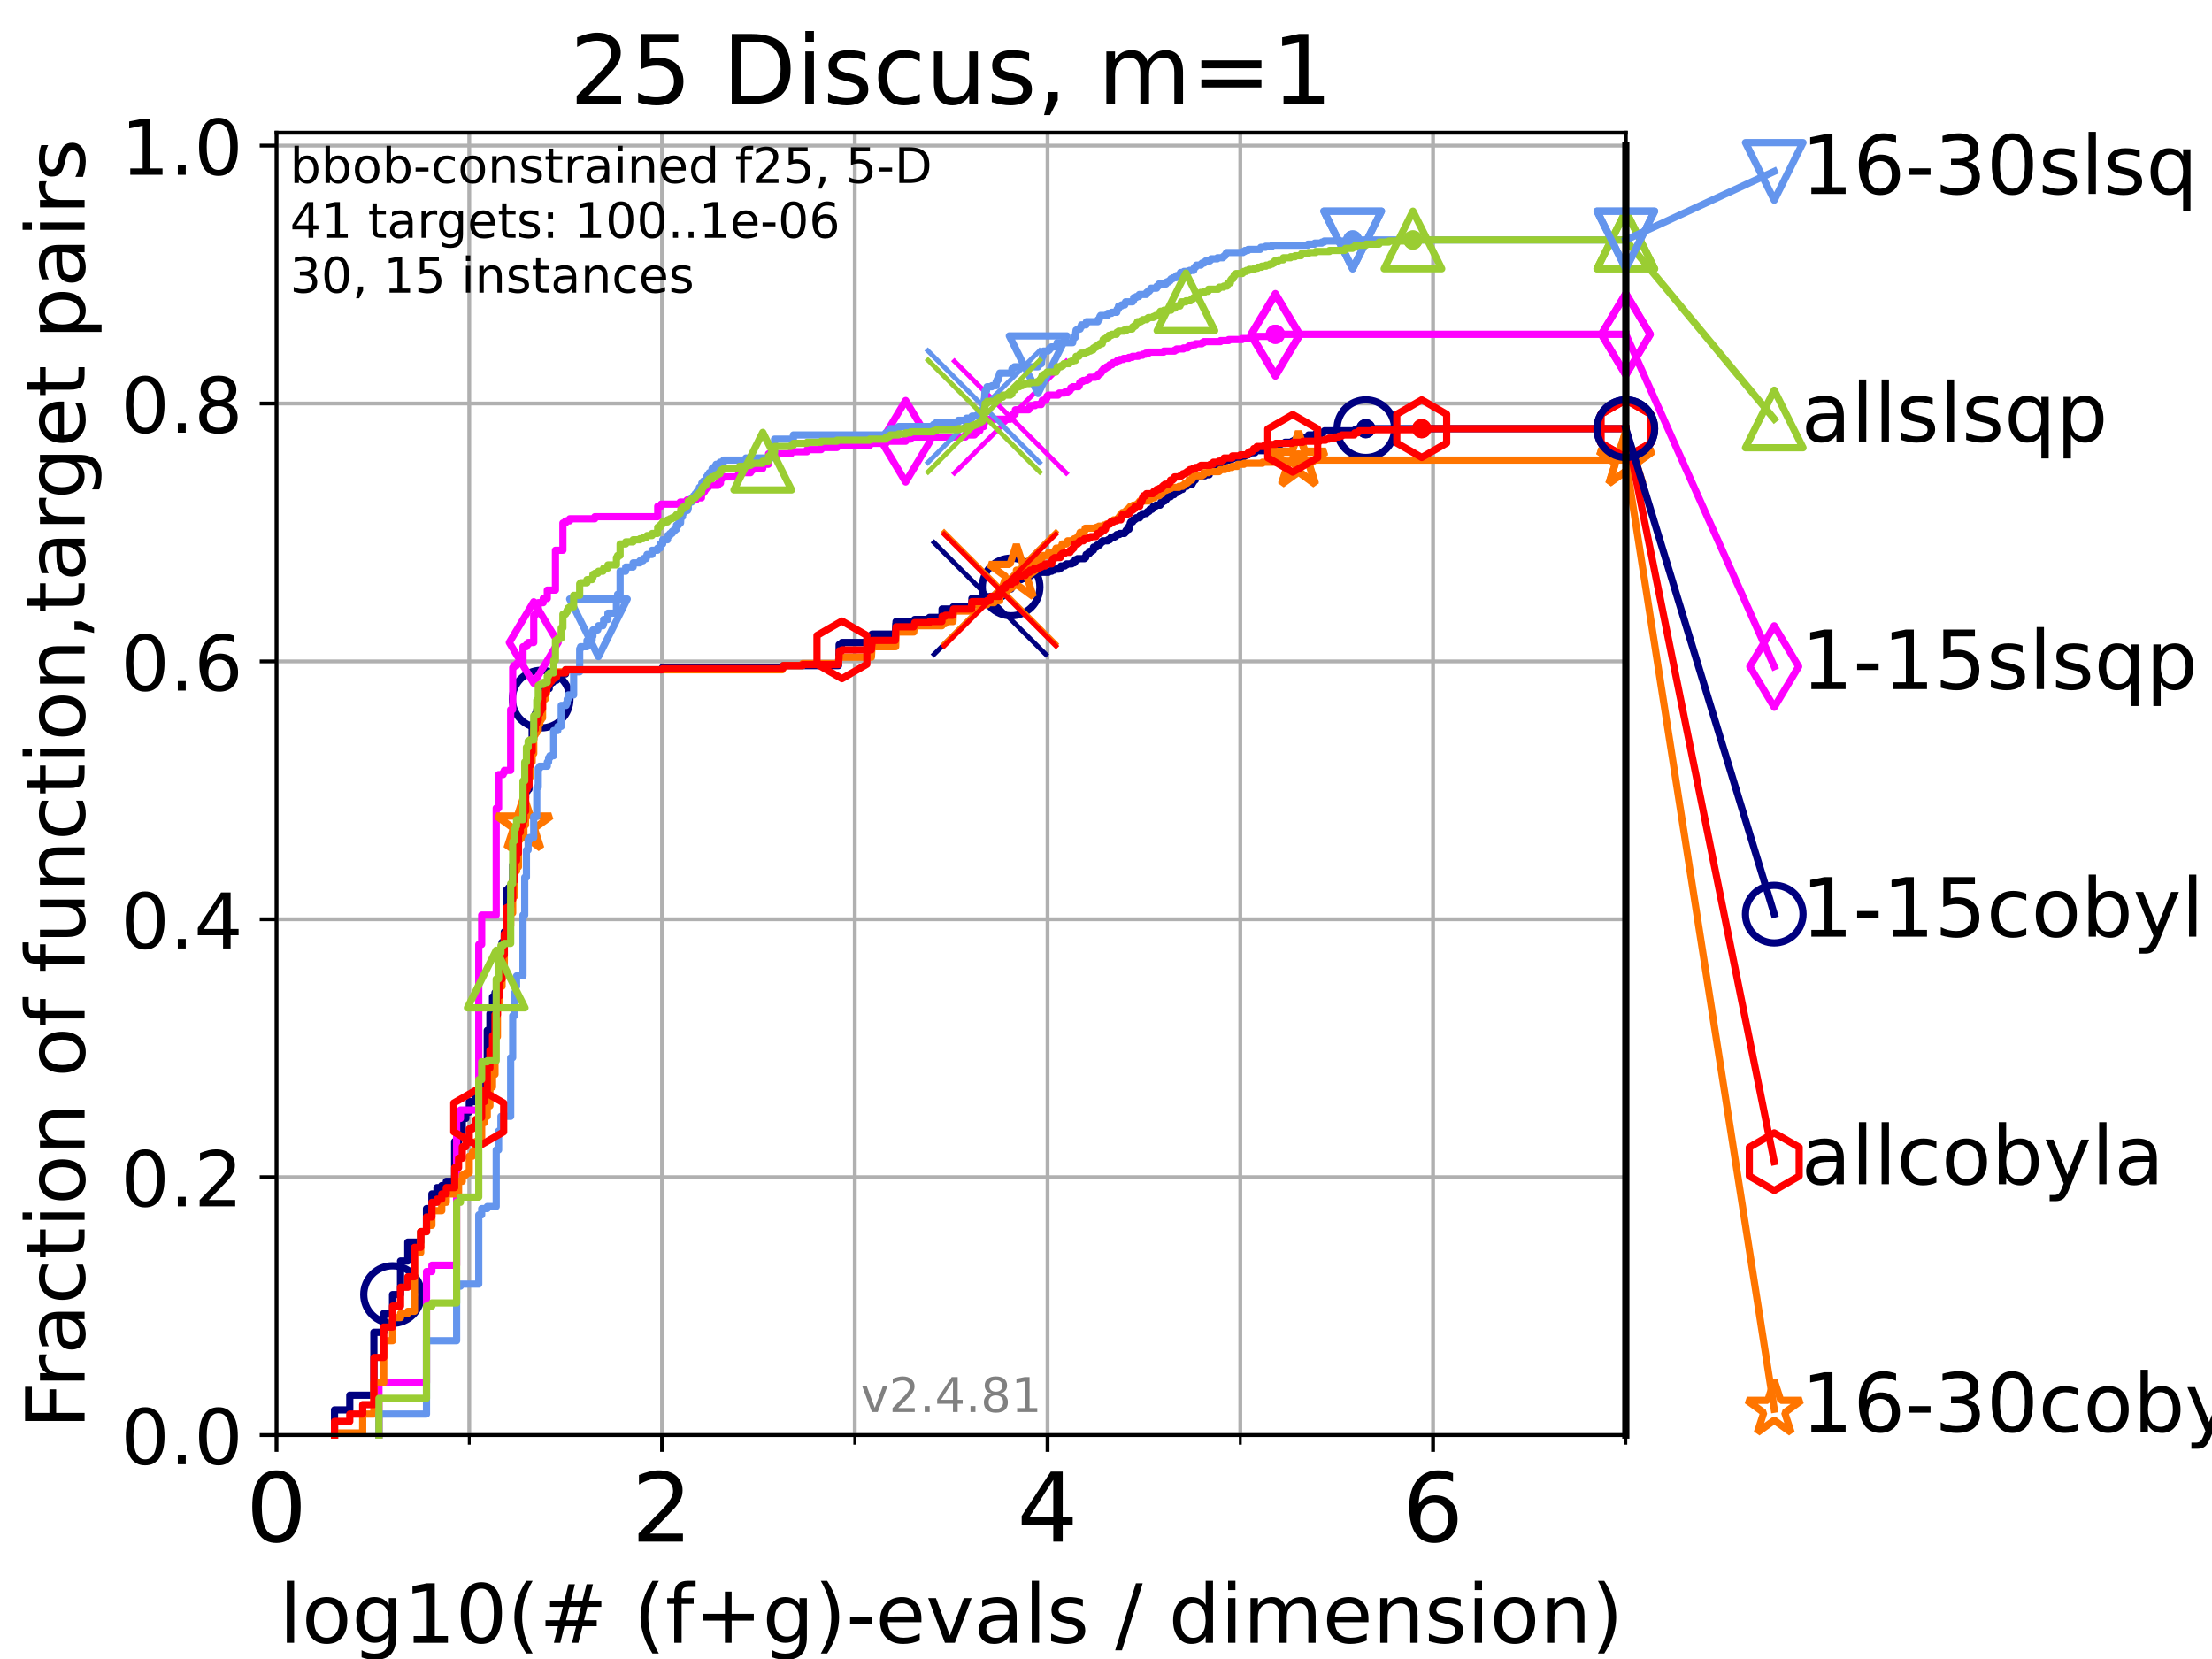 <?xml version="1.0" encoding="utf-8" standalone="no"?>
<!DOCTYPE svg PUBLIC "-//W3C//DTD SVG 1.1//EN"
  "http://www.w3.org/Graphics/SVG/1.1/DTD/svg11.dtd">
<!-- Created with matplotlib (https://matplotlib.org/) -->
<svg height="345.6pt" version="1.1" viewBox="0 0 460.8 345.6" width="460.8pt" xmlns="http://www.w3.org/2000/svg" xmlns:xlink="http://www.w3.org/1999/xlink">
 <defs>
  <style type="text/css">*{stroke-linecap:butt;stroke-linejoin:round;}</style>
 </defs>
 <g id="figure_1">
  <g id="patch_1">
   <path d="M 0 345.6 
L 460.8 345.6 
L 460.8 0 
L 0 0 
z
" style="fill:#ffffff;"/>
  </g>
  <g id="axes_1">
   <g id="patch_2">
    <path d="M 57.6 298.944 
L 338.688 298.944 
L 338.688 27.648 
L 57.6 27.648 
z
" style="fill:#ffffff;"/>
   </g>
   <g id="matplotlib.axis_1">
    <g id="xtick_1">
     <g id="line2d_1">
      <path clip-path="url(#pf7838ec656)" d="M 57.6 298.944 
L 57.6 27.648 
" style="fill:none;stroke:#b0b0b0;stroke-linecap:square;stroke-width:0.8;"/>
     </g>
     <g id="line2d_2">
      <defs>
       <path d="M 0 0 
L 0 3.5 
" id="mb9f55c0e77" style="stroke:#000000;stroke-width:0.8;"/>
      </defs>
      <g>
       <use style="stroke:#000000;stroke-width:0.8;" x="57.6" xlink:href="#mb9f55c0e77" y="298.944"/>
      </g>
     </g>
     <g id="text_1">
      <!-- 0 -->
      <g transform="translate(51.237 321.141)scale(0.2 -0.2)">
       <defs>
        <path d="M 31.781 66.406 
Q 24.172 66.406 20.328 58.906 
Q 16.5 51.422 16.5 36.375 
Q 16.5 21.391 20.328 13.891 
Q 24.172 6.391 31.781 6.391 
Q 39.453 6.391 43.281 13.891 
Q 47.125 21.391 47.125 36.375 
Q 47.125 51.422 43.281 58.906 
Q 39.453 66.406 31.781 66.406 
z
M 31.781 74.219 
Q 44.047 74.219 50.516 64.516 
Q 56.984 54.828 56.984 36.375 
Q 56.984 17.969 50.516 8.266 
Q 44.047 -1.422 31.781 -1.422 
Q 19.531 -1.422 13.062 8.266 
Q 6.594 17.969 6.594 36.375 
Q 6.594 54.828 13.062 64.516 
Q 19.531 74.219 31.781 74.219 
z
" id="DejaVuSans-48"/>
       </defs>
       <use xlink:href="#DejaVuSans-48"/>
      </g>
     </g>
    </g>
    <g id="xtick_2">
     <g id="line2d_3">
      <path clip-path="url(#pf7838ec656)" d="M 137.911 298.944 
L 137.911 27.648 
" style="fill:none;stroke:#b0b0b0;stroke-linecap:square;stroke-width:0.8;"/>
     </g>
     <g id="line2d_4">
      <g>
       <use style="stroke:#000000;stroke-width:0.8;" x="137.911" xlink:href="#mb9f55c0e77" y="298.944"/>
      </g>
     </g>
     <g id="text_2">
      <!-- 2 -->
      <g transform="translate(131.548 321.141)scale(0.2 -0.2)">
       <defs>
        <path d="M 19.188 8.297 
L 53.609 8.297 
L 53.609 0 
L 7.328 0 
L 7.328 8.297 
Q 12.938 14.109 22.625 23.891 
Q 32.328 33.688 34.812 36.531 
Q 39.547 41.844 41.422 45.531 
Q 43.312 49.219 43.312 52.781 
Q 43.312 58.594 39.234 62.25 
Q 35.156 65.922 28.609 65.922 
Q 23.969 65.922 18.812 64.312 
Q 13.672 62.703 7.812 59.422 
L 7.812 69.391 
Q 13.766 71.781 18.938 73 
Q 24.125 74.219 28.422 74.219 
Q 39.75 74.219 46.484 68.547 
Q 53.219 62.891 53.219 53.422 
Q 53.219 48.922 51.531 44.891 
Q 49.859 40.875 45.406 35.406 
Q 44.188 33.984 37.641 27.219 
Q 31.109 20.453 19.188 8.297 
z
" id="DejaVuSans-50"/>
       </defs>
       <use xlink:href="#DejaVuSans-50"/>
      </g>
     </g>
    </g>
    <g id="xtick_3">
     <g id="line2d_5">
      <path clip-path="url(#pf7838ec656)" d="M 218.222 298.944 
L 218.222 27.648 
" style="fill:none;stroke:#b0b0b0;stroke-linecap:square;stroke-width:0.8;"/>
     </g>
     <g id="line2d_6">
      <g>
       <use style="stroke:#000000;stroke-width:0.8;" x="218.222" xlink:href="#mb9f55c0e77" y="298.944"/>
      </g>
     </g>
     <g id="text_3">
      <!-- 4 -->
      <g transform="translate(211.859 321.141)scale(0.2 -0.2)">
       <defs>
        <path d="M 37.797 64.312 
L 12.891 25.391 
L 37.797 25.391 
z
M 35.203 72.906 
L 47.609 72.906 
L 47.609 25.391 
L 58.016 25.391 
L 58.016 17.188 
L 47.609 17.188 
L 47.609 0 
L 37.797 0 
L 37.797 17.188 
L 4.891 17.188 
L 4.891 26.703 
z
" id="DejaVuSans-52"/>
       </defs>
       <use xlink:href="#DejaVuSans-52"/>
      </g>
     </g>
    </g>
    <g id="xtick_4">
     <g id="line2d_7">
      <path clip-path="url(#pf7838ec656)" d="M 298.533 298.944 
L 298.533 27.648 
" style="fill:none;stroke:#b0b0b0;stroke-linecap:square;stroke-width:0.8;"/>
     </g>
     <g id="line2d_8">
      <g>
       <use style="stroke:#000000;stroke-width:0.8;" x="298.533" xlink:href="#mb9f55c0e77" y="298.944"/>
      </g>
     </g>
     <g id="text_4">
      <!-- 6 -->
      <g transform="translate(292.17 321.141)scale(0.2 -0.2)">
       <defs>
        <path d="M 33.016 40.375 
Q 26.375 40.375 22.484 35.828 
Q 18.609 31.297 18.609 23.391 
Q 18.609 15.531 22.484 10.953 
Q 26.375 6.391 33.016 6.391 
Q 39.656 6.391 43.531 10.953 
Q 47.406 15.531 47.406 23.391 
Q 47.406 31.297 43.531 35.828 
Q 39.656 40.375 33.016 40.375 
z
M 52.594 71.297 
L 52.594 62.312 
Q 48.875 64.062 45.094 64.984 
Q 41.312 65.922 37.594 65.922 
Q 27.828 65.922 22.672 59.328 
Q 17.531 52.734 16.797 39.406 
Q 19.672 43.656 24.016 45.922 
Q 28.375 48.188 33.594 48.188 
Q 44.578 48.188 50.953 41.516 
Q 57.328 34.859 57.328 23.391 
Q 57.328 12.156 50.688 5.359 
Q 44.047 -1.422 33.016 -1.422 
Q 20.359 -1.422 13.672 8.266 
Q 6.984 17.969 6.984 36.375 
Q 6.984 53.656 15.188 63.938 
Q 23.391 74.219 37.203 74.219 
Q 40.922 74.219 44.703 73.484 
Q 48.484 72.75 52.594 71.297 
z
" id="DejaVuSans-54"/>
       </defs>
       <use xlink:href="#DejaVuSans-54"/>
      </g>
     </g>
    </g>
    <g id="xtick_5">
     <g id="line2d_9">
      <path clip-path="url(#pf7838ec656)" d="M 97.755 298.944 
L 97.755 27.648 
" style="fill:none;stroke:#b0b0b0;stroke-linecap:square;stroke-width:0.8;"/>
     </g>
     <g id="line2d_10">
      <defs>
       <path d="M 0 0 
L 0 2 
" id="m7e3bd278bb" style="stroke:#000000;stroke-width:0.6;"/>
      </defs>
      <g>
       <use style="stroke:#000000;stroke-width:0.6;" x="97.755" xlink:href="#m7e3bd278bb" y="298.944"/>
      </g>
     </g>
    </g>
    <g id="xtick_6">
     <g id="line2d_11">
      <path clip-path="url(#pf7838ec656)" d="M 178.066 298.944 
L 178.066 27.648 
" style="fill:none;stroke:#b0b0b0;stroke-linecap:square;stroke-width:0.8;"/>
     </g>
     <g id="line2d_12">
      <g>
       <use style="stroke:#000000;stroke-width:0.6;" x="178.066" xlink:href="#m7e3bd278bb" y="298.944"/>
      </g>
     </g>
    </g>
    <g id="xtick_7">
     <g id="line2d_13">
      <path clip-path="url(#pf7838ec656)" d="M 258.377 298.944 
L 258.377 27.648 
" style="fill:none;stroke:#b0b0b0;stroke-linecap:square;stroke-width:0.8;"/>
     </g>
     <g id="line2d_14">
      <g>
       <use style="stroke:#000000;stroke-width:0.6;" x="258.377" xlink:href="#m7e3bd278bb" y="298.944"/>
      </g>
     </g>
    </g>
    <g id="xtick_8">
     <g id="line2d_15">
      <path clip-path="url(#pf7838ec656)" d="M 338.688 298.944 
L 338.688 27.648 
" style="fill:none;stroke:#b0b0b0;stroke-linecap:square;stroke-width:0.8;"/>
     </g>
     <g id="line2d_16">
      <g>
       <use style="stroke:#000000;stroke-width:0.6;" x="338.688" xlink:href="#m7e3bd278bb" y="298.944"/>
      </g>
     </g>
    </g>
    <g id="text_5">
     <!-- log10(# (f+g)-evals / dimension) -->
     <g transform="translate(58.145 342.218)scale(0.17 -0.17)">
      <defs>
       <path d="M 9.422 75.984 
L 18.406 75.984 
L 18.406 0 
L 9.422 0 
z
" id="DejaVuSans-108"/>
       <path d="M 30.609 48.391 
Q 23.391 48.391 19.188 42.75 
Q 14.984 37.109 14.984 27.297 
Q 14.984 17.484 19.156 11.844 
Q 23.344 6.203 30.609 6.203 
Q 37.797 6.203 41.984 11.859 
Q 46.188 17.531 46.188 27.297 
Q 46.188 37.016 41.984 42.703 
Q 37.797 48.391 30.609 48.391 
z
M 30.609 56 
Q 42.328 56 49.016 48.375 
Q 55.719 40.766 55.719 27.297 
Q 55.719 13.875 49.016 6.219 
Q 42.328 -1.422 30.609 -1.422 
Q 18.844 -1.422 12.172 6.219 
Q 5.516 13.875 5.516 27.297 
Q 5.516 40.766 12.172 48.375 
Q 18.844 56 30.609 56 
z
" id="DejaVuSans-111"/>
       <path d="M 45.406 27.984 
Q 45.406 37.75 41.375 43.109 
Q 37.359 48.484 30.078 48.484 
Q 22.859 48.484 18.828 43.109 
Q 14.797 37.75 14.797 27.984 
Q 14.797 18.266 18.828 12.891 
Q 22.859 7.516 30.078 7.516 
Q 37.359 7.516 41.375 12.891 
Q 45.406 18.266 45.406 27.984 
z
M 54.391 6.781 
Q 54.391 -7.172 48.188 -13.984 
Q 42 -20.797 29.203 -20.797 
Q 24.469 -20.797 20.266 -20.094 
Q 16.062 -19.391 12.109 -17.922 
L 12.109 -9.188 
Q 16.062 -11.328 19.922 -12.344 
Q 23.781 -13.375 27.781 -13.375 
Q 36.625 -13.375 41.016 -8.766 
Q 45.406 -4.156 45.406 5.172 
L 45.406 9.625 
Q 42.625 4.781 38.281 2.391 
Q 33.938 0 27.875 0 
Q 17.828 0 11.672 7.656 
Q 5.516 15.328 5.516 27.984 
Q 5.516 40.672 11.672 48.328 
Q 17.828 56 27.875 56 
Q 33.938 56 38.281 53.609 
Q 42.625 51.219 45.406 46.391 
L 45.406 54.688 
L 54.391 54.688 
z
" id="DejaVuSans-103"/>
       <path d="M 12.406 8.297 
L 28.516 8.297 
L 28.516 63.922 
L 10.984 60.406 
L 10.984 69.391 
L 28.422 72.906 
L 38.281 72.906 
L 38.281 8.297 
L 54.391 8.297 
L 54.391 0 
L 12.406 0 
z
" id="DejaVuSans-49"/>
       <path d="M 31 75.875 
Q 24.469 64.656 21.281 53.656 
Q 18.109 42.672 18.109 31.391 
Q 18.109 20.125 21.312 9.062 
Q 24.516 -2 31 -13.188 
L 23.188 -13.188 
Q 15.875 -1.703 12.234 9.375 
Q 8.594 20.453 8.594 31.391 
Q 8.594 42.281 12.203 53.312 
Q 15.828 64.359 23.188 75.875 
z
" id="DejaVuSans-40"/>
       <path d="M 51.125 44 
L 36.922 44 
L 32.812 27.688 
L 47.125 27.688 
z
M 43.797 71.781 
L 38.719 51.516 
L 52.984 51.516 
L 58.109 71.781 
L 65.922 71.781 
L 60.891 51.516 
L 76.125 51.516 
L 76.125 44 
L 58.984 44 
L 54.984 27.688 
L 70.516 27.688 
L 70.516 20.219 
L 53.078 20.219 
L 48 0 
L 40.188 0 
L 45.219 20.219 
L 30.906 20.219 
L 25.875 0 
L 18.016 0 
L 23.094 20.219 
L 7.719 20.219 
L 7.719 27.688 
L 24.906 27.688 
L 29 44 
L 13.281 44 
L 13.281 51.516 
L 30.906 51.516 
L 35.891 71.781 
z
" id="DejaVuSans-35"/>
       <path id="DejaVuSans-32"/>
       <path d="M 37.109 75.984 
L 37.109 68.5 
L 28.516 68.5 
Q 23.688 68.5 21.797 66.547 
Q 19.922 64.594 19.922 59.516 
L 19.922 54.688 
L 34.719 54.688 
L 34.719 47.703 
L 19.922 47.703 
L 19.922 0 
L 10.891 0 
L 10.891 47.703 
L 2.297 47.703 
L 2.297 54.688 
L 10.891 54.688 
L 10.891 58.5 
Q 10.891 67.625 15.141 71.797 
Q 19.391 75.984 28.609 75.984 
z
" id="DejaVuSans-102"/>
       <path d="M 46 62.703 
L 46 35.5 
L 73.188 35.5 
L 73.188 27.203 
L 46 27.203 
L 46 0 
L 37.797 0 
L 37.797 27.203 
L 10.594 27.203 
L 10.594 35.5 
L 37.797 35.5 
L 37.797 62.703 
z
" id="DejaVuSans-43"/>
       <path d="M 8.016 75.875 
L 15.828 75.875 
Q 23.141 64.359 26.781 53.312 
Q 30.422 42.281 30.422 31.391 
Q 30.422 20.453 26.781 9.375 
Q 23.141 -1.703 15.828 -13.188 
L 8.016 -13.188 
Q 14.5 -2 17.703 9.062 
Q 20.906 20.125 20.906 31.391 
Q 20.906 42.672 17.703 53.656 
Q 14.5 64.656 8.016 75.875 
z
" id="DejaVuSans-41"/>
       <path d="M 4.891 31.391 
L 31.203 31.391 
L 31.203 23.391 
L 4.891 23.391 
z
" id="DejaVuSans-45"/>
       <path d="M 56.203 29.594 
L 56.203 25.203 
L 14.891 25.203 
Q 15.484 15.922 20.484 11.062 
Q 25.484 6.203 34.422 6.203 
Q 39.594 6.203 44.453 7.469 
Q 49.312 8.734 54.109 11.281 
L 54.109 2.781 
Q 49.266 0.734 44.188 -0.344 
Q 39.109 -1.422 33.891 -1.422 
Q 20.797 -1.422 13.156 6.188 
Q 5.516 13.812 5.516 26.812 
Q 5.516 40.234 12.766 48.109 
Q 20.016 56 32.328 56 
Q 43.359 56 49.781 48.891 
Q 56.203 41.797 56.203 29.594 
z
M 47.219 32.234 
Q 47.125 39.594 43.094 43.984 
Q 39.062 48.391 32.422 48.391 
Q 24.906 48.391 20.391 44.141 
Q 15.875 39.891 15.188 32.172 
z
" id="DejaVuSans-101"/>
       <path d="M 2.984 54.688 
L 12.5 54.688 
L 29.594 8.797 
L 46.688 54.688 
L 56.203 54.688 
L 35.688 0 
L 23.484 0 
z
" id="DejaVuSans-118"/>
       <path d="M 34.281 27.484 
Q 23.391 27.484 19.188 25 
Q 14.984 22.516 14.984 16.5 
Q 14.984 11.719 18.141 8.906 
Q 21.297 6.109 26.703 6.109 
Q 34.188 6.109 38.703 11.406 
Q 43.219 16.703 43.219 25.484 
L 43.219 27.484 
z
M 52.203 31.203 
L 52.203 0 
L 43.219 0 
L 43.219 8.297 
Q 40.141 3.328 35.547 0.953 
Q 30.953 -1.422 24.312 -1.422 
Q 15.922 -1.422 10.953 3.297 
Q 6 8.016 6 15.922 
Q 6 25.141 12.172 29.828 
Q 18.359 34.516 30.609 34.516 
L 43.219 34.516 
L 43.219 35.406 
Q 43.219 41.609 39.141 45 
Q 35.062 48.391 27.688 48.391 
Q 23 48.391 18.547 47.266 
Q 14.109 46.141 10.016 43.891 
L 10.016 52.203 
Q 14.938 54.109 19.578 55.047 
Q 24.219 56 28.609 56 
Q 40.484 56 46.344 49.844 
Q 52.203 43.703 52.203 31.203 
z
" id="DejaVuSans-97"/>
       <path d="M 44.281 53.078 
L 44.281 44.578 
Q 40.484 46.531 36.375 47.5 
Q 32.281 48.484 27.875 48.484 
Q 21.188 48.484 17.844 46.438 
Q 14.5 44.391 14.5 40.281 
Q 14.5 37.156 16.891 35.375 
Q 19.281 33.594 26.516 31.984 
L 29.594 31.297 
Q 39.156 29.25 43.188 25.516 
Q 47.219 21.781 47.219 15.094 
Q 47.219 7.469 41.188 3.016 
Q 35.156 -1.422 24.609 -1.422 
Q 20.219 -1.422 15.453 -0.562 
Q 10.688 0.297 5.422 2 
L 5.422 11.281 
Q 10.406 8.688 15.234 7.391 
Q 20.062 6.109 24.812 6.109 
Q 31.156 6.109 34.562 8.281 
Q 37.984 10.453 37.984 14.406 
Q 37.984 18.062 35.516 20.016 
Q 33.062 21.969 24.703 23.781 
L 21.578 24.516 
Q 13.234 26.266 9.516 29.906 
Q 5.812 33.547 5.812 39.891 
Q 5.812 47.609 11.281 51.797 
Q 16.75 56 26.812 56 
Q 31.781 56 36.172 55.266 
Q 40.578 54.547 44.281 53.078 
z
" id="DejaVuSans-115"/>
       <path d="M 25.391 72.906 
L 33.688 72.906 
L 8.297 -9.281 
L 0 -9.281 
z
" id="DejaVuSans-47"/>
       <path d="M 45.406 46.391 
L 45.406 75.984 
L 54.391 75.984 
L 54.391 0 
L 45.406 0 
L 45.406 8.203 
Q 42.578 3.328 38.25 0.953 
Q 33.938 -1.422 27.875 -1.422 
Q 17.969 -1.422 11.734 6.484 
Q 5.516 14.406 5.516 27.297 
Q 5.516 40.188 11.734 48.094 
Q 17.969 56 27.875 56 
Q 33.938 56 38.25 53.625 
Q 42.578 51.266 45.406 46.391 
z
M 14.797 27.297 
Q 14.797 17.391 18.875 11.75 
Q 22.953 6.109 30.078 6.109 
Q 37.203 6.109 41.297 11.75 
Q 45.406 17.391 45.406 27.297 
Q 45.406 37.203 41.297 42.844 
Q 37.203 48.484 30.078 48.484 
Q 22.953 48.484 18.875 42.844 
Q 14.797 37.203 14.797 27.297 
z
" id="DejaVuSans-100"/>
       <path d="M 9.422 54.688 
L 18.406 54.688 
L 18.406 0 
L 9.422 0 
z
M 9.422 75.984 
L 18.406 75.984 
L 18.406 64.594 
L 9.422 64.594 
z
" id="DejaVuSans-105"/>
       <path d="M 52 44.188 
Q 55.375 50.25 60.062 53.125 
Q 64.75 56 71.094 56 
Q 79.641 56 84.281 50.016 
Q 88.922 44.047 88.922 33.016 
L 88.922 0 
L 79.891 0 
L 79.891 32.719 
Q 79.891 40.578 77.094 44.375 
Q 74.312 48.188 68.609 48.188 
Q 61.625 48.188 57.562 43.547 
Q 53.516 38.922 53.516 30.906 
L 53.516 0 
L 44.484 0 
L 44.484 32.719 
Q 44.484 40.625 41.703 44.406 
Q 38.922 48.188 33.109 48.188 
Q 26.219 48.188 22.156 43.531 
Q 18.109 38.875 18.109 30.906 
L 18.109 0 
L 9.078 0 
L 9.078 54.688 
L 18.109 54.688 
L 18.109 46.188 
Q 21.188 51.219 25.484 53.609 
Q 29.781 56 35.688 56 
Q 41.656 56 45.828 52.969 
Q 50 49.953 52 44.188 
z
" id="DejaVuSans-109"/>
       <path d="M 54.891 33.016 
L 54.891 0 
L 45.906 0 
L 45.906 32.719 
Q 45.906 40.484 42.875 44.328 
Q 39.844 48.188 33.797 48.188 
Q 26.516 48.188 22.312 43.547 
Q 18.109 38.922 18.109 30.906 
L 18.109 0 
L 9.078 0 
L 9.078 54.688 
L 18.109 54.688 
L 18.109 46.188 
Q 21.344 51.125 25.703 53.562 
Q 30.078 56 35.797 56 
Q 45.219 56 50.047 50.172 
Q 54.891 44.344 54.891 33.016 
z
" id="DejaVuSans-110"/>
      </defs>
      <use xlink:href="#DejaVuSans-108"/>
      <use x="27.783" xlink:href="#DejaVuSans-111"/>
      <use x="88.965" xlink:href="#DejaVuSans-103"/>
      <use x="152.441" xlink:href="#DejaVuSans-49"/>
      <use x="216.064" xlink:href="#DejaVuSans-48"/>
      <use x="279.688" xlink:href="#DejaVuSans-40"/>
      <use x="318.701" xlink:href="#DejaVuSans-35"/>
      <use x="402.49" xlink:href="#DejaVuSans-32"/>
      <use x="434.277" xlink:href="#DejaVuSans-40"/>
      <use x="473.291" xlink:href="#DejaVuSans-102"/>
      <use x="508.496" xlink:href="#DejaVuSans-43"/>
      <use x="592.285" xlink:href="#DejaVuSans-103"/>
      <use x="655.762" xlink:href="#DejaVuSans-41"/>
      <use x="694.775" xlink:href="#DejaVuSans-45"/>
      <use x="730.859" xlink:href="#DejaVuSans-101"/>
      <use x="792.383" xlink:href="#DejaVuSans-118"/>
      <use x="851.562" xlink:href="#DejaVuSans-97"/>
      <use x="912.842" xlink:href="#DejaVuSans-108"/>
      <use x="940.625" xlink:href="#DejaVuSans-115"/>
      <use x="992.725" xlink:href="#DejaVuSans-32"/>
      <use x="1024.512" xlink:href="#DejaVuSans-47"/>
      <use x="1058.203" xlink:href="#DejaVuSans-32"/>
      <use x="1089.99" xlink:href="#DejaVuSans-100"/>
      <use x="1153.467" xlink:href="#DejaVuSans-105"/>
      <use x="1181.25" xlink:href="#DejaVuSans-109"/>
      <use x="1278.662" xlink:href="#DejaVuSans-101"/>
      <use x="1340.186" xlink:href="#DejaVuSans-110"/>
      <use x="1403.564" xlink:href="#DejaVuSans-115"/>
      <use x="1455.664" xlink:href="#DejaVuSans-105"/>
      <use x="1483.447" xlink:href="#DejaVuSans-111"/>
      <use x="1544.629" xlink:href="#DejaVuSans-110"/>
      <use x="1608.008" xlink:href="#DejaVuSans-41"/>
     </g>
    </g>
   </g>
   <g id="matplotlib.axis_2">
    <g id="ytick_1">
     <g id="line2d_17">
      <path clip-path="url(#pf7838ec656)" d="M 57.6 298.944 
L 338.688 298.944 
" style="fill:none;stroke:#b0b0b0;stroke-linecap:square;stroke-width:0.8;"/>
     </g>
     <g id="line2d_18">
      <defs>
       <path d="M 0 0 
L -3.5 0 
" id="m9a1db09be9" style="stroke:#000000;stroke-width:0.8;"/>
      </defs>
      <g>
       <use style="stroke:#000000;stroke-width:0.8;" x="57.6" xlink:href="#m9a1db09be9" y="298.944"/>
      </g>
     </g>
     <g id="text_6">
      <!-- 0.0 -->
      <g transform="translate(25.155 305.023)scale(0.16 -0.16)">
       <defs>
        <path d="M 10.688 12.406 
L 21 12.406 
L 21 0 
L 10.688 0 
z
" id="DejaVuSans-46"/>
       </defs>
       <use xlink:href="#DejaVuSans-48"/>
       <use x="63.623" xlink:href="#DejaVuSans-46"/>
       <use x="95.41" xlink:href="#DejaVuSans-48"/>
      </g>
     </g>
    </g>
    <g id="ytick_2">
     <g id="line2d_19">
      <path clip-path="url(#pf7838ec656)" d="M 57.6 245.222 
L 338.688 245.222 
" style="fill:none;stroke:#b0b0b0;stroke-linecap:square;stroke-width:0.8;"/>
     </g>
     <g id="line2d_20">
      <g>
       <use style="stroke:#000000;stroke-width:0.8;" x="57.6" xlink:href="#m9a1db09be9" y="245.222"/>
      </g>
     </g>
     <g id="text_7">
      <!-- 0.2 -->
      <g transform="translate(25.155 251.301)scale(0.16 -0.16)">
       <use xlink:href="#DejaVuSans-48"/>
       <use x="63.623" xlink:href="#DejaVuSans-46"/>
       <use x="95.41" xlink:href="#DejaVuSans-50"/>
      </g>
     </g>
    </g>
    <g id="ytick_3">
     <g id="line2d_21">
      <path clip-path="url(#pf7838ec656)" d="M 57.6 191.5 
L 338.688 191.5 
" style="fill:none;stroke:#b0b0b0;stroke-linecap:square;stroke-width:0.8;"/>
     </g>
     <g id="line2d_22">
      <g>
       <use style="stroke:#000000;stroke-width:0.8;" x="57.6" xlink:href="#m9a1db09be9" y="191.5"/>
      </g>
     </g>
     <g id="text_8">
      <!-- 0.4 -->
      <g transform="translate(25.155 197.579)scale(0.16 -0.16)">
       <use xlink:href="#DejaVuSans-48"/>
       <use x="63.623" xlink:href="#DejaVuSans-46"/>
       <use x="95.41" xlink:href="#DejaVuSans-52"/>
      </g>
     </g>
    </g>
    <g id="ytick_4">
     <g id="line2d_23">
      <path clip-path="url(#pf7838ec656)" d="M 57.6 137.778 
L 338.688 137.778 
" style="fill:none;stroke:#b0b0b0;stroke-linecap:square;stroke-width:0.8;"/>
     </g>
     <g id="line2d_24">
      <g>
       <use style="stroke:#000000;stroke-width:0.8;" x="57.6" xlink:href="#m9a1db09be9" y="137.778"/>
      </g>
     </g>
     <g id="text_9">
      <!-- 0.6 -->
      <g transform="translate(25.155 143.857)scale(0.16 -0.16)">
       <use xlink:href="#DejaVuSans-48"/>
       <use x="63.623" xlink:href="#DejaVuSans-46"/>
       <use x="95.41" xlink:href="#DejaVuSans-54"/>
      </g>
     </g>
    </g>
    <g id="ytick_5">
     <g id="line2d_25">
      <path clip-path="url(#pf7838ec656)" d="M 57.6 84.056 
L 338.688 84.056 
" style="fill:none;stroke:#b0b0b0;stroke-linecap:square;stroke-width:0.8;"/>
     </g>
     <g id="line2d_26">
      <g>
       <use style="stroke:#000000;stroke-width:0.8;" x="57.6" xlink:href="#m9a1db09be9" y="84.056"/>
      </g>
     </g>
     <g id="text_10">
      <!-- 0.8 -->
      <g transform="translate(25.155 90.135)scale(0.16 -0.16)">
       <defs>
        <path d="M 31.781 34.625 
Q 24.75 34.625 20.719 30.859 
Q 16.703 27.094 16.703 20.516 
Q 16.703 13.922 20.719 10.156 
Q 24.75 6.391 31.781 6.391 
Q 38.812 6.391 42.859 10.172 
Q 46.922 13.969 46.922 20.516 
Q 46.922 27.094 42.891 30.859 
Q 38.875 34.625 31.781 34.625 
z
M 21.922 38.812 
Q 15.578 40.375 12.031 44.719 
Q 8.5 49.078 8.5 55.328 
Q 8.5 64.062 14.719 69.141 
Q 20.953 74.219 31.781 74.219 
Q 42.672 74.219 48.875 69.141 
Q 55.078 64.062 55.078 55.328 
Q 55.078 49.078 51.531 44.719 
Q 48 40.375 41.703 38.812 
Q 48.828 37.156 52.797 32.312 
Q 56.781 27.484 56.781 20.516 
Q 56.781 9.906 50.312 4.234 
Q 43.844 -1.422 31.781 -1.422 
Q 19.734 -1.422 13.25 4.234 
Q 6.781 9.906 6.781 20.516 
Q 6.781 27.484 10.781 32.312 
Q 14.797 37.156 21.922 38.812 
z
M 18.312 54.391 
Q 18.312 48.734 21.844 45.562 
Q 25.391 42.391 31.781 42.391 
Q 38.141 42.391 41.719 45.562 
Q 45.312 48.734 45.312 54.391 
Q 45.312 60.062 41.719 63.234 
Q 38.141 66.406 31.781 66.406 
Q 25.391 66.406 21.844 63.234 
Q 18.312 60.062 18.312 54.391 
z
" id="DejaVuSans-56"/>
       </defs>
       <use xlink:href="#DejaVuSans-48"/>
       <use x="63.623" xlink:href="#DejaVuSans-46"/>
       <use x="95.41" xlink:href="#DejaVuSans-56"/>
      </g>
     </g>
    </g>
    <g id="ytick_6">
     <g id="line2d_27">
      <path clip-path="url(#pf7838ec656)" d="M 57.6 30.334 
L 338.688 30.334 
" style="fill:none;stroke:#b0b0b0;stroke-linecap:square;stroke-width:0.8;"/>
     </g>
     <g id="line2d_28">
      <g>
       <use style="stroke:#000000;stroke-width:0.8;" x="57.6" xlink:href="#m9a1db09be9" y="30.334"/>
      </g>
     </g>
     <g id="text_11">
      <!-- 1.0 -->
      <g transform="translate(25.155 36.413)scale(0.16 -0.16)">
       <use xlink:href="#DejaVuSans-49"/>
       <use x="63.623" xlink:href="#DejaVuSans-46"/>
       <use x="95.41" xlink:href="#DejaVuSans-48"/>
      </g>
     </g>
    </g>
    <g id="text_12">
     <!-- Fraction of function,target pairs -->
     <g transform="translate(17.62 297.681)rotate(-90)scale(0.17 -0.17)">
      <defs>
       <path d="M 9.812 72.906 
L 51.703 72.906 
L 51.703 64.594 
L 19.672 64.594 
L 19.672 43.109 
L 48.578 43.109 
L 48.578 34.812 
L 19.672 34.812 
L 19.672 0 
L 9.812 0 
z
" id="DejaVuSans-70"/>
       <path d="M 41.109 46.297 
Q 39.594 47.172 37.812 47.578 
Q 36.031 48 33.891 48 
Q 26.266 48 22.188 43.047 
Q 18.109 38.094 18.109 28.812 
L 18.109 0 
L 9.078 0 
L 9.078 54.688 
L 18.109 54.688 
L 18.109 46.188 
Q 20.953 51.172 25.484 53.578 
Q 30.031 56 36.531 56 
Q 37.453 56 38.578 55.875 
Q 39.703 55.766 41.062 55.516 
z
" id="DejaVuSans-114"/>
       <path d="M 48.781 52.594 
L 48.781 44.188 
Q 44.969 46.297 41.141 47.344 
Q 37.312 48.391 33.406 48.391 
Q 24.656 48.391 19.812 42.844 
Q 14.984 37.312 14.984 27.297 
Q 14.984 17.281 19.812 11.734 
Q 24.656 6.203 33.406 6.203 
Q 37.312 6.203 41.141 7.25 
Q 44.969 8.297 48.781 10.406 
L 48.781 2.094 
Q 45.016 0.344 40.984 -0.531 
Q 36.969 -1.422 32.422 -1.422 
Q 20.062 -1.422 12.781 6.344 
Q 5.516 14.109 5.516 27.297 
Q 5.516 40.672 12.859 48.328 
Q 20.219 56 33.016 56 
Q 37.156 56 41.109 55.141 
Q 45.062 54.297 48.781 52.594 
z
" id="DejaVuSans-99"/>
       <path d="M 18.312 70.219 
L 18.312 54.688 
L 36.812 54.688 
L 36.812 47.703 
L 18.312 47.703 
L 18.312 18.016 
Q 18.312 11.328 20.141 9.422 
Q 21.969 7.516 27.594 7.516 
L 36.812 7.516 
L 36.812 0 
L 27.594 0 
Q 17.188 0 13.234 3.875 
Q 9.281 7.766 9.281 18.016 
L 9.281 47.703 
L 2.688 47.703 
L 2.688 54.688 
L 9.281 54.688 
L 9.281 70.219 
z
" id="DejaVuSans-116"/>
       <path d="M 8.5 21.578 
L 8.5 54.688 
L 17.484 54.688 
L 17.484 21.922 
Q 17.484 14.156 20.5 10.266 
Q 23.531 6.391 29.594 6.391 
Q 36.859 6.391 41.078 11.031 
Q 45.312 15.672 45.312 23.688 
L 45.312 54.688 
L 54.297 54.688 
L 54.297 0 
L 45.312 0 
L 45.312 8.406 
Q 42.047 3.422 37.719 1 
Q 33.406 -1.422 27.688 -1.422 
Q 18.266 -1.422 13.375 4.438 
Q 8.5 10.297 8.5 21.578 
z
M 31.109 56 
z
" id="DejaVuSans-117"/>
       <path d="M 11.719 12.406 
L 22.016 12.406 
L 22.016 4 
L 14.016 -11.625 
L 7.719 -11.625 
L 11.719 4 
z
" id="DejaVuSans-44"/>
       <path d="M 18.109 8.203 
L 18.109 -20.797 
L 9.078 -20.797 
L 9.078 54.688 
L 18.109 54.688 
L 18.109 46.391 
Q 20.953 51.266 25.266 53.625 
Q 29.594 56 35.594 56 
Q 45.562 56 51.781 48.094 
Q 58.016 40.188 58.016 27.297 
Q 58.016 14.406 51.781 6.484 
Q 45.562 -1.422 35.594 -1.422 
Q 29.594 -1.422 25.266 0.953 
Q 20.953 3.328 18.109 8.203 
z
M 48.688 27.297 
Q 48.688 37.203 44.609 42.844 
Q 40.531 48.484 33.406 48.484 
Q 26.266 48.484 22.188 42.844 
Q 18.109 37.203 18.109 27.297 
Q 18.109 17.391 22.188 11.75 
Q 26.266 6.109 33.406 6.109 
Q 40.531 6.109 44.609 11.75 
Q 48.688 17.391 48.688 27.297 
z
" id="DejaVuSans-112"/>
      </defs>
      <use xlink:href="#DejaVuSans-70"/>
      <use x="50.27" xlink:href="#DejaVuSans-114"/>
      <use x="91.383" xlink:href="#DejaVuSans-97"/>
      <use x="152.662" xlink:href="#DejaVuSans-99"/>
      <use x="207.643" xlink:href="#DejaVuSans-116"/>
      <use x="246.852" xlink:href="#DejaVuSans-105"/>
      <use x="274.635" xlink:href="#DejaVuSans-111"/>
      <use x="335.816" xlink:href="#DejaVuSans-110"/>
      <use x="399.195" xlink:href="#DejaVuSans-32"/>
      <use x="430.982" xlink:href="#DejaVuSans-111"/>
      <use x="492.164" xlink:href="#DejaVuSans-102"/>
      <use x="527.369" xlink:href="#DejaVuSans-32"/>
      <use x="559.156" xlink:href="#DejaVuSans-102"/>
      <use x="594.361" xlink:href="#DejaVuSans-117"/>
      <use x="657.74" xlink:href="#DejaVuSans-110"/>
      <use x="721.119" xlink:href="#DejaVuSans-99"/>
      <use x="776.1" xlink:href="#DejaVuSans-116"/>
      <use x="815.309" xlink:href="#DejaVuSans-105"/>
      <use x="843.092" xlink:href="#DejaVuSans-111"/>
      <use x="904.273" xlink:href="#DejaVuSans-110"/>
      <use x="967.652" xlink:href="#DejaVuSans-44"/>
      <use x="999.439" xlink:href="#DejaVuSans-116"/>
      <use x="1038.648" xlink:href="#DejaVuSans-97"/>
      <use x="1099.928" xlink:href="#DejaVuSans-114"/>
      <use x="1139.291" xlink:href="#DejaVuSans-103"/>
      <use x="1202.768" xlink:href="#DejaVuSans-101"/>
      <use x="1264.291" xlink:href="#DejaVuSans-116"/>
      <use x="1303.5" xlink:href="#DejaVuSans-32"/>
      <use x="1335.287" xlink:href="#DejaVuSans-112"/>
      <use x="1398.764" xlink:href="#DejaVuSans-97"/>
      <use x="1460.043" xlink:href="#DejaVuSans-105"/>
      <use x="1487.826" xlink:href="#DejaVuSans-114"/>
      <use x="1528.939" xlink:href="#DejaVuSans-115"/>
     </g>
    </g>
   </g>
   <g id="line2d_29">
    <defs>
     <path d="M 0 1.5 
C 0.398 1.5 0.779 1.342 1.061 1.061 
C 1.342 0.779 1.5 0.398 1.5 0 
C 1.5 -0.398 1.342 -0.779 1.061 -1.061 
C 0.779 -1.342 0.398 -1.5 0 -1.5 
C -0.398 -1.5 -0.779 -1.342 -1.061 -1.061 
C -1.342 -0.779 -1.5 -0.398 -1.5 0 
C -1.5 0.398 -1.342 0.779 -1.061 1.061 
C -0.779 1.342 -0.398 1.5 0 1.5 
z
" id="meb9d0a2df0" style="stroke:#000080;"/>
    </defs>
    <g>
     <use style="fill:#000080;stroke:#000080;" x="284.524" xlink:href="#meb9d0a2df0" y="89.297"/>
     <use style="fill:#000080;stroke:#000080;" x="284.524" xlink:href="#meb9d0a2df0" y="89.297"/>
    </g>
   </g>
   <g id="line2d_30">
    <path d="M 69.688 298.944 
L 69.688 293.703 
L 72.868 293.703 
L 72.868 290.645 
L 77.885 290.645 
L 77.885 277.543 
L 79.939 277.543 
L 79.939 273.612 
L 81.776 273.612 
L 81.776 269.681 
L 83.438 269.681 
L 83.438 262.693 
L 84.956 262.693 
L 84.956 258.762 
L 87.644 258.762 
L 87.644 256.578 
L 88.847 256.578 
L 88.847 251.773 
L 89.973 251.773 
L 89.973 248.716 
L 91.03 248.716 
L 91.03 247.406 
L 92.027 247.406 
L 92.027 246.969 
L 92.969 246.969 
L 92.969 246.096 
L 94.715 246.096 
L 94.715 237.797 
L 95.526 237.797 
L 95.526 236.487 
L 96.301 236.487 
L 96.301 232.993 
L 97.044 232.993 
L 97.044 231.682 
L 97.755 231.682 
L 97.755 229.499 
L 99.098 229.499 
L 99.098 228.625 
L 100.344 228.625 
L 100.344 225.131 
L 100.935 225.131 
L 100.935 221.637 
L 101.507 221.637 
L 101.507 214.649 
L 102.06 214.649 
L 102.06 211.154 
L 102.597 211.154 
L 102.597 207.66 
L 103.118 207.66 
L 103.118 206.787 
L 103.623 206.787 
L 103.623 205.04 
L 104.115 205.04 
L 104.115 202.419 
L 104.592 202.419 
L 104.592 196.304 
L 105.057 196.304 
L 105.057 194.121 
L 105.51 194.121 
L 105.51 185.385 
L 105.952 185.385 
L 105.952 184.949 
L 106.383 184.949 
L 106.383 184.512 
L 106.803 184.512 
L 106.803 180.144 
L 107.213 180.144 
L 107.213 177.087 
L 107.614 177.087 
L 107.614 174.903 
L 108.006 174.903 
L 108.006 171.846 
L 108.389 171.846 
L 108.389 169.662 
L 108.764 169.662 
L 108.764 168.352 
L 109.132 168.352 
L 109.132 166.168 
L 109.491 166.168 
L 109.491 164.857 
L 109.843 164.857 
L 109.843 164.421 
L 110.189 164.421 
L 110.189 156.996 
L 110.527 156.996 
L 110.527 154.375 
L 110.86 154.375 
L 110.86 150.881 
L 111.506 150.881 
L 111.506 148.697 
L 111.82 148.697 
L 111.82 147.824 
L 112.128 147.824 
L 112.128 146.513 
L 112.432 146.513 
L 112.432 146.077 
L 112.73 146.077 
L 112.73 145.64 
L 113.023 145.64 
L 113.023 143.893 
L 113.311 143.893 
L 113.311 143.456 
L 114.419 143.456 
L 114.419 142.582 
L 114.685 142.582 
L 114.685 142.146 
L 115.206 142.146 
L 115.206 141.709 
L 115.959 141.709 
L 115.959 140.399 
L 117.821 140.399 
L 117.821 139.525 
L 137.98 139.525 
L 137.98 139.088 
L 163.177 139.088 
L 163.177 138.652 
L 174.678 138.652 
L 174.787 136.031 
L 174.796 136.031 
L 174.804 134.284 
L 175.391 134.284 
L 175.391 133.847 
L 181.608 133.847 
L 181.671 132.1 
L 186.527 132.1 
L 186.608 129.916 
L 186.659 129.916 
L 186.659 129.48 
L 190.539 129.48 
L 190.539 129.043 
L 193.621 129.043 
L 193.621 128.606 
L 196.228 128.606 
L 196.252 126.859 
L 198.542 126.859 
L 198.542 126.422 
L 202.432 126.422 
L 202.465 124.675 
L 206.23 124.675 
L 206.242 124.238 
L 208.824 124.238 
L 208.91 123.365 
L 209.495 123.365 
L 209.495 122.928 
L 209.982 122.928 
L 209.982 122.71 
L 210.612 122.71 
L 210.679 121.618 
L 211.733 121.618 
L 211.807 120.744 
L 212.737 120.744 
L 212.737 120.526 
L 213.974 120.526 
L 213.981 120.089 
L 214.511 120.089 
L 214.511 119.652 
L 216.232 119.652 
L 216.232 119.434 
L 216.493 119.434 
L 216.493 119.216 
L 218.423 119.216 
L 218.423 118.997 
L 219.095 118.997 
L 219.095 118.779 
L 219.626 118.779 
L 219.626 118.56 
L 220.612 118.56 
L 220.612 118.342 
L 221.008 118.342 
L 221.009 117.905 
L 221.84 117.905 
L 221.84 117.687 
L 222.187 117.687 
L 222.187 117.469 
L 223.273 117.469 
L 223.273 117.25 
L 223.798 117.25 
L 223.798 117.032 
L 223.968 117.032 
L 223.972 116.595 
L 224.468 116.595 
L 224.468 116.377 
L 225.922 116.377 
L 225.922 116.158 
L 226.176 116.158 
L 226.247 115.503 
L 226.614 115.503 
L 226.614 115.285 
L 226.957 115.285 
L 226.96 114.848 
L 227.487 114.848 
L 227.487 114.63 
L 227.785 114.63 
L 227.791 113.974 
L 228.426 113.974 
L 228.426 113.756 
L 228.562 113.756 
L 228.562 113.538 
L 229.084 113.538 
L 229.084 113.319 
L 229.202 113.319 
L 229.202 113.101 
L 229.423 113.101 
L 229.423 112.883 
L 229.702 112.883 
L 229.702 112.664 
L 230.788 112.664 
L 230.788 112.446 
L 231.2 112.446 
L 231.2 112.227 
L 231.357 112.227 
L 231.357 112.009 
L 231.99 112.009 
L 231.99 111.791 
L 232.417 111.791 
L 232.417 111.572 
L 232.635 111.572 
L 232.635 111.354 
L 233.213 111.354 
L 233.213 111.135 
L 234.271 111.135 
L 234.271 110.917 
L 234.481 110.917 
L 234.573 110.48 
L 234.774 110.48 
L 234.774 110.262 
L 235.187 110.262 
L 235.192 109.607 
L 235.348 109.607 
L 235.447 108.952 
L 235.557 108.952 
L 235.557 108.733 
L 235.965 108.733 
L 235.991 108.296 
L 236.39 108.296 
L 236.39 108.078 
L 236.675 108.078 
L 236.675 107.86 
L 237.437 107.86 
L 237.446 107.423 
L 237.902 107.423 
L 237.902 107.205 
L 238.091 107.205 
L 238.091 106.986 
L 238.804 106.986 
L 238.804 106.768 
L 239.046 106.768 
L 239.046 106.549 
L 239.382 106.549 
L 239.382 106.331 
L 239.52 106.331 
L 239.52 106.113 
L 239.989 106.113 
L 239.989 105.894 
L 240.138 105.894 
L 240.245 105.458 
L 240.784 105.458 
L 240.784 105.239 
L 241.681 105.239 
L 241.681 105.021 
L 241.838 105.021 
L 241.86 104.584 
L 242.26 104.584 
L 242.26 104.366 
L 242.658 104.366 
L 242.658 104.147 
L 242.925 104.147 
L 242.925 103.929 
L 243.074 103.929 
L 243.133 103.492 
L 243.849 103.492 
L 243.849 103.274 
L 244.05 103.274 
L 244.05 103.055 
L 244.582 103.055 
L 244.686 102.619 
L 245.208 102.619 
L 245.208 102.4 
L 245.464 102.4 
L 245.464 102.182 
L 245.827 102.182 
L 245.827 101.963 
L 246.342 101.963 
L 246.374 101.527 
L 246.574 101.527 
L 246.574 101.308 
L 247.243 101.308 
L 247.243 101.09 
L 247.454 101.09 
L 247.454 100.871 
L 248.339 100.871 
L 248.448 100.435 
L 248.59 100.435 
L 248.608 99.998 
L 248.999 99.998 
L 249.049 99.343 
L 249.813 99.343 
L 249.813 99.124 
L 250.998 99.124 
L 250.998 98.906 
L 251.904 98.906 
L 252.005 98.469 
L 252.033 98.469 
L 252.033 98.251 
L 252.167 98.251 
L 252.246 97.596 
L 253.684 97.596 
L 253.684 97.377 
L 254.305 97.377 
L 254.387 96.722 
L 254.688 96.722 
L 254.688 96.504 
L 255.105 96.504 
L 255.159 96.067 
L 255.271 96.067 
L 255.271 95.849 
L 256.193 95.849 
L 256.193 95.63 
L 256.797 95.63 
L 256.797 95.412 
L 258.304 95.412 
L 258.304 95.194 
L 259.076 95.194 
L 259.076 94.975 
L 259.442 94.975 
L 259.442 94.757 
L 260.067 94.757 
L 260.067 94.538 
L 260.328 94.538 
L 260.328 94.32 
L 261.44 94.32 
L 261.524 93.883 
L 263.806 93.883 
L 263.806 93.665 
L 264.128 93.665 
L 264.128 93.447 
L 264.778 93.447 
L 264.778 93.228 
L 265.649 93.228 
L 265.649 93.01 
L 265.889 93.01 
L 265.889 92.791 
L 266.232 92.791 
L 266.232 92.573 
L 266.809 92.573 
L 266.809 92.355 
L 267.678 92.355 
L 267.678 92.136 
L 269.188 92.136 
L 269.188 91.918 
L 269.6 91.918 
L 269.6 91.699 
L 270.265 91.699 
L 270.265 91.481 
L 270.565 91.481 
L 270.565 91.263 
L 272.117 91.263 
L 272.117 91.044 
L 272.537 91.044 
L 272.601 90.608 
L 274.03 90.608 
L 274.03 90.389 
L 275.172 90.389 
L 275.172 90.171 
L 275.604 90.171 
L 275.604 89.952 
L 275.921 89.952 
L 275.921 89.734 
L 282.24 89.734 
L 282.24 89.516 
L 284.524 89.516 
L 284.524 89.297 
L 338.688 89.297 
L 338.688 89.297 
" style="fill:none;stroke:#000080;stroke-linecap:square;stroke-width:1.5;"/>
   </g>
   <g id="line2d_31">
    <defs>
     <path d="M 0 6 
C 1.591 6 3.117 5.368 4.243 4.243 
C 5.368 3.117 6 1.591 6 0 
C 6 -1.591 5.368 -3.117 4.243 -4.243 
C 3.117 -5.368 1.591 -6 0 -6 
C -1.591 -6 -3.117 -5.368 -4.243 -4.243 
C -5.368 -3.117 -6 -1.591 -6 0 
C -6 1.591 -5.368 3.117 -4.243 4.243 
C -3.117 5.368 -1.591 6 0 6 
z
" id="m8f852a24c0" style="stroke:#000080;stroke-width:1.5;"/>
    </defs>
    <g>
     <use style="fill-opacity:0;stroke:#000080;stroke-width:1.5;" x="81.776" xlink:href="#m8f852a24c0" y="269.681"/>
     <use style="fill-opacity:0;stroke:#000080;stroke-width:1.5;" x="112.73" xlink:href="#m8f852a24c0" y="145.64"/>
     <use style="fill-opacity:0;stroke:#000080;stroke-width:1.5;" x="210.627" xlink:href="#m8f852a24c0" y="122.273"/>
     <use style="fill-opacity:0;stroke:#000080;stroke-width:1.5;" x="284.524" xlink:href="#m8f852a24c0" y="89.297"/>
     <use style="fill-opacity:0;stroke:#000080;stroke-width:1.5;" x="338.688" xlink:href="#m8f852a24c0" y="89.297"/>
    </g>
   </g>
   <g id="line2d_32">
    <path style="fill:none;stroke:#000080;stroke-linecap:square;stroke-width:1.5;"/>
    <g/>
   </g>
   <g id="line2d_33">
    <path clip-path="url(#pf7838ec656)" d="M 206.212 124.675 
" style="fill:none;stroke:#000080;stroke-linecap:square;stroke-width:1.5;"/>
    <defs>
     <path d="M -12 12 
L 12 -12 
M -12 -12 
L 12 12 
" id="mbea5147baf" style="stroke:#000080;"/>
    </defs>
    <g clip-path="url(#pf7838ec656)">
     <use style="fill:#000080;stroke:#000080;" x="206.212" xlink:href="#mbea5147baf" y="124.675"/>
    </g>
   </g>
   <g id="line2d_34">
    <defs>
     <path d="M 0 1.5 
C 0.398 1.5 0.779 1.342 1.061 1.061 
C 1.342 0.779 1.5 0.398 1.5 0 
C 1.5 -0.398 1.342 -0.779 1.061 -1.061 
C 0.779 -1.342 0.398 -1.5 0 -1.5 
C -0.398 -1.5 -0.779 -1.342 -1.061 -1.061 
C -1.342 -0.779 -1.5 -0.398 -1.5 0 
C -1.5 0.398 -1.342 0.779 -1.061 1.061 
C -0.779 1.342 -0.398 1.5 0 1.5 
z
" id="m8b05689d40" style="stroke:#ff00ff;"/>
    </defs>
    <g>
     <use style="fill:#ff00ff;stroke:#ff00ff;" x="265.684" xlink:href="#m8b05689d40" y="69.643"/>
     <use style="fill:#ff00ff;stroke:#ff00ff;" x="265.684" xlink:href="#m8b05689d40" y="69.643"/>
    </g>
   </g>
   <g id="line2d_35">
    <path d="M 78.942 298.944 
L 78.942 288.025 
L 88.847 288.025 
L 88.847 264.876 
L 89.973 264.876 
L 89.973 263.566 
L 95.125 263.566 
L 95.125 232.993 
L 95.918 232.993 
L 95.918 231.246 
L 99.732 231.246 
L 99.732 196.741 
L 100.344 196.741 
L 100.344 190.627 
L 103.372 190.627 
L 103.372 168.352 
L 103.871 168.352 
L 103.871 161.363 
L 104.826 161.363 
L 104.826 160.927 
L 105.057 160.927 
L 105.057 160.49 
L 106.383 160.49 
L 106.383 147.824 
L 106.803 147.824 
L 106.803 139.088 
L 107.009 139.088 
L 107.009 138.652 
L 107.614 138.652 
L 107.614 138.215 
L 108.949 138.215 
L 108.949 134.721 
L 109.668 134.721 
L 109.668 134.284 
L 110.017 134.284 
L 110.017 133.847 
L 111.186 133.847 
L 111.186 128.169 
L 111.506 128.169 
L 111.506 127.732 
L 111.975 127.732 
L 111.975 127.296 
L 112.128 127.296 
L 112.128 125.549 
L 113.168 125.549 
L 113.168 124.675 
L 114.012 124.675 
L 114.012 122.928 
L 115.711 122.928 
L 115.711 114.63 
L 117.26 114.63 
L 117.26 108.952 
L 117.821 108.952 
L 117.821 108.515 
L 118.682 108.515 
L 118.682 108.078 
L 123.908 108.078 
L 123.908 107.641 
L 137.016 107.641 
L 137.016 105.458 
L 137.736 105.458 
L 137.736 105.021 
L 141.69 105.021 
L 141.69 104.584 
L 143.144 104.584 
L 143.144 104.147 
L 145.005 104.147 
L 145.005 103.71 
L 146.129 103.71 
L 146.129 102.837 
L 146.388 102.837 
L 146.388 102.4 
L 146.791 102.4 
L 146.791 101.963 
L 147.062 101.963 
L 147.062 101.527 
L 147.55 101.527 
L 147.55 101.09 
L 149.593 101.09 
L 149.593 100.653 
L 150.086 100.653 
L 150.086 99.78 
L 150.378 99.78 
L 150.378 99.343 
L 153.764 99.343 
L 153.764 98.906 
L 154.029 98.906 
L 154.029 98.469 
L 156.346 98.469 
L 156.346 98.033 
L 156.706 98.033 
L 156.706 97.596 
L 158.9 97.596 
L 158.9 96.722 
L 160.055 96.722 
L 160.103 94.538 
L 164.795 94.538 
L 164.795 94.102 
L 168.122 94.102 
L 168.122 93.665 
L 171.072 93.665 
L 171.072 93.228 
L 174.366 93.228 
L 174.366 92.791 
L 181.185 92.791 
L 181.185 92.355 
L 184.587 92.355 
L 184.587 91.918 
L 188.668 91.918 
L 188.668 91.481 
L 189.686 91.481 
L 189.686 91.044 
L 201.095 91.044 
L 201.095 90.608 
L 203.007 90.608 
L 203.007 90.171 
L 203.563 90.171 
L 203.563 89.734 
L 204.127 89.734 
L 204.15 88.86 
L 204.956 88.86 
L 205.028 87.769 
L 205.392 87.769 
L 205.392 87.55 
L 205.893 87.55 
L 205.893 87.332 
L 210.475 87.332 
L 210.537 86.677 
L 211.017 86.677 
L 211.017 86.24 
L 211.47 86.24 
L 211.512 85.366 
L 214.299 85.366 
L 214.299 85.148 
L 214.508 85.148 
L 214.508 84.711 
L 214.846 84.711 
L 214.846 84.493 
L 215.645 84.493 
L 215.645 84.274 
L 216.929 84.274 
L 216.929 83.838 
L 217.097 83.838 
L 217.113 83.401 
L 217.896 83.401 
L 217.896 82.964 
L 218.094 82.964 
L 218.094 82.527 
L 218.338 82.527 
L 218.338 82.309 
L 220.421 82.309 
L 220.421 82.091 
L 220.66 82.091 
L 220.66 81.872 
L 221.813 81.872 
L 221.813 81.654 
L 222.447 81.654 
L 222.447 81.435 
L 222.865 81.435 
L 222.865 81.217 
L 223.003 81.217 
L 223.068 80.78 
L 223.429 80.78 
L 223.429 80.562 
L 224.694 80.562 
L 224.694 80.344 
L 224.828 80.344 
L 224.928 79.688 
L 225.163 79.688 
L 225.163 79.47 
L 225.626 79.47 
L 225.626 79.252 
L 226.452 79.252 
L 226.452 79.033 
L 226.842 79.033 
L 226.842 78.815 
L 227.015 78.815 
L 227.015 78.597 
L 228.209 78.597 
L 228.209 78.378 
L 228.66 78.378 
L 228.712 77.941 
L 229.16 77.941 
L 229.16 77.723 
L 229.38 77.723 
L 229.488 77.286 
L 229.705 77.286 
L 229.705 77.068 
L 229.854 77.068 
L 229.854 76.849 
L 230.207 76.849 
L 230.207 76.631 
L 230.516 76.631 
L 230.516 76.413 
L 230.956 76.413 
L 230.956 76.194 
L 231.16 76.194 
L 231.16 75.976 
L 231.658 75.976 
L 231.658 75.758 
L 231.849 75.758 
L 231.849 75.539 
L 232.548 75.539 
L 232.548 75.321 
L 232.741 75.321 
L 232.741 75.102 
L 233.282 75.102 
L 233.282 74.884 
L 234.047 74.884 
L 234.047 74.666 
L 235.159 74.666 
L 235.159 74.447 
L 235.882 74.447 
L 235.882 74.229 
L 237.158 74.229 
L 237.158 74.011 
L 238.024 74.011 
L 238.024 73.792 
L 238.667 73.792 
L 238.667 73.574 
L 239.309 73.574 
L 239.309 73.355 
L 242.438 73.355 
L 242.438 73.137 
L 244.708 73.137 
L 244.708 72.919 
L 245.08 72.919 
L 245.08 72.7 
L 246.527 72.7 
L 246.527 72.482 
L 247.418 72.482 
L 247.418 72.263 
L 247.74 72.263 
L 247.74 72.045 
L 248.28 72.045 
L 248.28 71.827 
L 249.029 71.827 
L 249.029 71.608 
L 250.387 71.608 
L 250.387 71.39 
L 250.759 71.39 
L 250.759 71.172 
L 254.253 71.172 
L 254.253 70.953 
L 255.958 70.953 
L 255.958 70.735 
L 258.778 70.735 
L 258.778 70.516 
L 261.317 70.516 
L 261.317 70.298 
L 261.847 70.298 
L 261.847 70.08 
L 265.217 70.08 
L 265.217 69.861 
L 265.684 69.861 
L 265.684 69.643 
L 338.688 69.643 
L 338.688 69.643 
" style="fill:none;stroke:#ff00ff;stroke-linecap:square;stroke-width:1.5;"/>
   </g>
   <g id="line2d_36">
    <defs>
     <path d="M -0 8.485 
L 5.091 0 
L 0 -8.485 
L -5.091 -0 
z
" id="m0226a8c6d2" style="stroke:#ff00ff;stroke-linejoin:miter;stroke-width:1.5;"/>
    </defs>
    <g>
     <use style="fill-opacity:0;stroke:#ff00ff;stroke-linejoin:miter;stroke-width:1.5;" x="111.186" xlink:href="#m0226a8c6d2" y="133.847"/>
     <use style="fill-opacity:0;stroke:#ff00ff;stroke-linejoin:miter;stroke-width:1.5;" x="188.668" xlink:href="#m0226a8c6d2" y="91.918"/>
     <use style="fill-opacity:0;stroke:#ff00ff;stroke-linejoin:miter;stroke-width:1.5;" x="265.684" xlink:href="#m0226a8c6d2" y="69.861"/>
     <use style="fill-opacity:0;stroke:#ff00ff;stroke-linejoin:miter;stroke-width:1.5;" x="265.684" xlink:href="#m0226a8c6d2" y="69.643"/>
     <use style="fill-opacity:0;stroke:#ff00ff;stroke-linejoin:miter;stroke-width:1.5;" x="338.688" xlink:href="#m0226a8c6d2" y="69.643"/>
    </g>
   </g>
   <g id="line2d_37">
    <path style="fill:none;stroke:#ff00ff;stroke-linecap:square;stroke-width:1.5;"/>
    <g/>
   </g>
   <g id="line2d_38">
    <path clip-path="url(#pf7838ec656)" d="M 210.475 86.895 
" style="fill:none;stroke:#ff00ff;stroke-linecap:square;stroke-width:1.5;"/>
    <defs>
     <path d="M -12 12 
L 12 -12 
M -12 -12 
L 12 12 
" id="mb2ac08a8d3" style="stroke:#ff00ff;"/>
    </defs>
    <g clip-path="url(#pf7838ec656)">
     <use style="fill:#ff00ff;stroke:#ff00ff;" x="210.475" xlink:href="#mb2ac08a8d3" y="86.895"/>
    </g>
   </g>
   <g id="line2d_39">
    <defs>
     <path d="M 0 1.5 
C 0.398 1.5 0.779 1.342 1.061 1.061 
C 1.342 0.779 1.5 0.398 1.5 0 
C 1.5 -0.398 1.342 -0.779 1.061 -1.061 
C 0.779 -1.342 0.398 -1.5 0 -1.5 
C -0.398 -1.5 -0.779 -1.342 -1.061 -1.061 
C -1.342 -0.779 -1.5 -0.398 -1.5 0 
C -1.5 0.398 -1.342 0.779 -1.061 1.061 
C -0.779 1.342 -0.398 1.5 0 1.5 
z
" id="md7f20542cc" style="stroke:#ff7500;"/>
    </defs>
    <g>
     <use style="fill:#ff7500;stroke:#ff7500;" x="270.503" xlink:href="#md7f20542cc" y="95.849"/>
     <use style="fill:#ff7500;stroke:#ff7500;" x="270.503" xlink:href="#md7f20542cc" y="95.849"/>
    </g>
   </g>
   <g id="line2d_40">
    <path d="M 69.688 298.944 
L 69.688 298.507 
L 75.556 298.507 
L 75.556 294.576 
L 77.885 294.576 
L 77.885 288.025 
L 79.939 288.025 
L 79.939 279.29 
L 81.776 279.29 
L 81.776 274.485 
L 83.438 274.485 
L 83.438 273.612 
L 84.956 273.612 
L 84.956 273.175 
L 86.351 273.175 
L 86.351 260.946 
L 87.644 260.946 
L 87.644 256.578 
L 88.847 256.578 
L 88.847 255.268 
L 89.973 255.268 
L 89.973 252.21 
L 92.027 252.21 
L 92.027 250.463 
L 92.969 250.463 
L 92.969 248.716 
L 95.526 248.716 
L 95.526 246.096 
L 96.301 246.096 
L 96.301 244.785 
L 97.044 244.785 
L 97.044 244.348 
L 97.755 244.348 
L 97.755 240.854 
L 98.439 240.854 
L 98.439 239.981 
L 99.098 239.981 
L 99.098 237.797 
L 99.732 237.797 
L 99.732 236.924 
L 100.344 236.924 
L 100.344 233.866 
L 100.935 233.866 
L 100.935 232.556 
L 101.507 232.556 
L 101.507 230.372 
L 102.06 230.372 
L 102.06 226.441 
L 102.597 226.441 
L 102.597 223.821 
L 103.118 223.821 
L 103.118 215.959 
L 103.623 215.959 
L 103.623 209.844 
L 104.115 209.844 
L 104.115 205.476 
L 104.592 205.476 
L 104.592 201.546 
L 105.057 201.546 
L 105.057 194.994 
L 105.51 194.994 
L 105.51 192.81 
L 106.383 192.81 
L 106.383 190.19 
L 106.803 190.19 
L 106.803 186.696 
L 107.213 186.696 
L 107.213 181.454 
L 107.614 181.454 
L 107.614 180.581 
L 108.006 180.581 
L 108.006 174.903 
L 108.389 174.903 
L 108.389 174.466 
L 108.764 174.466 
L 108.764 173.593 
L 109.132 173.593 
L 109.132 171.846 
L 109.491 171.846 
L 109.491 163.984 
L 109.843 163.984 
L 109.843 163.11 
L 110.189 163.11 
L 110.189 161.8 
L 110.527 161.8 
L 110.527 158.743 
L 110.86 158.743 
L 110.86 156.996 
L 111.186 156.996 
L 111.186 153.065 
L 111.506 153.065 
L 111.506 152.628 
L 111.82 152.628 
L 111.82 152.191 
L 112.128 152.191 
L 112.128 150.881 
L 112.432 150.881 
L 112.432 150.007 
L 112.73 150.007 
L 112.73 149.571 
L 113.023 149.571 
L 113.023 145.64 
L 113.595 145.64 
L 113.595 144.33 
L 113.874 144.33 
L 113.874 142.582 
L 114.148 142.582 
L 114.148 141.709 
L 114.947 141.709 
L 114.947 140.835 
L 115.711 140.835 
L 115.711 140.399 
L 115.959 140.399 
L 115.959 139.962 
L 117.821 139.962 
L 117.821 139.525 
L 162.979 139.525 
L 162.979 139.088 
L 163.242 139.088 
L 163.242 138.652 
L 167.197 138.652 
L 167.197 138.215 
L 174.669 138.215 
L 174.771 136.905 
L 181.528 136.905 
L 181.631 135.157 
L 181.654 135.157 
L 181.654 134.721 
L 186.591 134.721 
L 186.672 131.663 
L 190.354 131.663 
L 190.436 130.79 
L 190.481 130.79 
L 190.481 130.353 
L 196.225 130.353 
L 196.225 129.916 
L 196.913 129.916 
L 196.913 129.48 
L 198.526 129.48 
L 198.61 127.296 
L 202.425 127.296 
L 202.441 125.985 
L 205.605 125.985 
L 205.605 125.549 
L 207.09 125.549 
L 207.103 125.112 
L 208.274 125.112 
L 208.304 122.491 
L 208.808 122.491 
L 208.808 122.273 
L 209.495 122.273 
L 209.558 121.618 
L 211.069 121.618 
L 211.089 120.526 
L 211.667 120.526 
L 211.735 118.779 
L 213.604 118.779 
L 213.664 117.687 
L 214.063 117.687 
L 214.063 117.469 
L 214.539 117.469 
L 214.539 117.25 
L 214.846 117.25 
L 214.846 116.813 
L 215.394 116.813 
L 215.409 116.158 
L 217.202 116.158 
L 217.298 115.721 
L 218.398 115.721 
L 218.431 115.066 
L 219.747 115.066 
L 219.756 114.63 
L 219.93 114.63 
L 219.991 114.193 
L 220.872 114.193 
L 220.872 113.974 
L 221.221 113.974 
L 221.254 113.319 
L 222.162 113.319 
L 222.162 113.101 
L 222.392 113.101 
L 222.404 112.664 
L 223.466 112.664 
L 223.466 112.446 
L 223.767 112.446 
L 223.767 112.227 
L 224.296 112.227 
L 224.296 112.009 
L 224.481 112.009 
L 224.481 111.791 
L 224.69 111.791 
L 224.797 111.354 
L 224.965 111.354 
L 224.996 110.917 
L 225.859 110.917 
L 225.92 110.48 
L 226.051 110.48 
L 226.058 110.044 
L 228.407 110.044 
L 228.407 109.825 
L 228.908 109.825 
L 228.908 109.607 
L 229.933 109.607 
L 229.933 109.388 
L 230.493 109.388 
L 230.493 109.17 
L 231.19 109.17 
L 231.19 108.952 
L 231.455 108.952 
L 231.455 108.733 
L 231.694 108.733 
L 231.694 108.515 
L 231.988 108.515 
L 231.988 108.296 
L 232.722 108.296 
L 232.722 108.078 
L 233.136 108.078 
L 233.138 107.641 
L 233.326 107.641 
L 233.402 107.205 
L 233.804 107.205 
L 233.806 106.768 
L 234.572 106.768 
L 234.608 106.331 
L 234.955 106.331 
L 234.955 106.113 
L 235.111 106.113 
L 235.111 105.894 
L 235.301 105.894 
L 235.301 105.676 
L 235.491 105.676 
L 235.491 105.458 
L 236.071 105.458 
L 236.071 105.239 
L 236.812 105.239 
L 236.812 105.021 
L 237.106 105.021 
L 237.106 104.802 
L 237.259 104.802 
L 237.259 104.584 
L 237.442 104.584 
L 237.442 104.366 
L 239.231 104.366 
L 239.231 104.147 
L 239.478 104.147 
L 239.478 103.929 
L 239.823 103.929 
L 239.823 103.71 
L 240.513 103.71 
L 240.521 103.274 
L 241.509 103.274 
L 241.509 103.055 
L 241.731 103.055 
L 241.731 102.837 
L 242.143 102.837 
L 242.145 102.4 
L 242.423 102.4 
L 242.423 102.182 
L 242.911 102.182 
L 242.911 101.963 
L 243.509 101.963 
L 243.509 101.745 
L 243.969 101.745 
L 243.969 101.527 
L 245.608 101.527 
L 245.608 101.308 
L 246.377 101.308 
L 246.377 101.09 
L 246.718 101.09 
L 246.718 100.871 
L 246.864 100.871 
L 246.864 100.653 
L 247.323 100.653 
L 247.323 100.435 
L 247.585 100.435 
L 247.686 99.998 
L 248.257 99.998 
L 248.257 99.78 
L 248.401 99.78 
L 248.407 99.343 
L 248.652 99.343 
L 248.652 99.124 
L 250.418 99.124 
L 250.418 98.906 
L 250.744 98.906 
L 250.761 98.469 
L 251.773 98.469 
L 251.773 98.251 
L 253.958 98.251 
L 253.958 98.033 
L 254.188 98.033 
L 254.188 97.814 
L 255.21 97.814 
L 255.21 97.596 
L 255.816 97.596 
L 255.816 97.377 
L 256.668 97.377 
L 256.668 97.159 
L 257.774 97.159 
L 257.862 96.722 
L 259.142 96.722 
L 259.142 96.504 
L 262.993 96.504 
L 262.993 96.285 
L 266.206 96.285 
L 266.206 96.067 
L 270.503 96.067 
L 270.503 95.849 
L 338.688 95.849 
L 338.688 95.849 
" style="fill:none;stroke:#ff7500;stroke-linecap:square;stroke-width:1.5;"/>
   </g>
   <g id="line2d_41">
    <defs>
     <path d="M 0 -6 
L -1.347 -1.854 
L -5.706 -1.854 
L -2.18 0.708 
L -3.527 4.854 
L -0 2.292 
L 3.527 4.854 
L 2.18 0.708 
L 5.706 -1.854 
L 1.347 -1.854 
z
" id="mb925024523" style="stroke:#ff7500;stroke-linejoin:bevel;stroke-width:1.5;"/>
    </defs>
    <g>
     <use style="fill-opacity:0;stroke:#ff7500;stroke-linejoin:bevel;stroke-width:1.5;" x="109.132" xlink:href="#mb925024523" y="171.846"/>
     <use style="fill-opacity:0;stroke:#ff7500;stroke-linejoin:bevel;stroke-width:1.5;" x="211.731" xlink:href="#mb925024523" y="119.434"/>
     <use style="fill-opacity:0;stroke:#ff7500;stroke-linejoin:bevel;stroke-width:1.5;" x="270.503" xlink:href="#mb925024523" y="96.067"/>
     <use style="fill-opacity:0;stroke:#ff7500;stroke-linejoin:bevel;stroke-width:1.5;" x="270.503" xlink:href="#mb925024523" y="95.849"/>
     <use style="fill-opacity:0;stroke:#ff7500;stroke-linejoin:bevel;stroke-width:1.5;" x="338.688" xlink:href="#mb925024523" y="95.849"/>
    </g>
   </g>
   <g id="line2d_42">
    <path style="fill:none;stroke:#ff7500;stroke-linecap:square;stroke-width:1.5;"/>
    <g/>
   </g>
   <g id="line2d_43">
    <path clip-path="url(#pf7838ec656)" d="M 208.32 122.491 
" style="fill:none;stroke:#ff7500;stroke-linecap:square;stroke-width:1.5;"/>
    <defs>
     <path d="M -12 12 
L 12 -12 
M -12 -12 
L 12 12 
" id="mcb90a42765" style="stroke:#ff7500;"/>
    </defs>
    <g clip-path="url(#pf7838ec656)">
     <use style="fill:#ff7500;stroke:#ff7500;" x="208.32" xlink:href="#mcb90a42765" y="122.491"/>
    </g>
   </g>
   <g id="line2d_44">
    <defs>
     <path d="M 0 1.5 
C 0.398 1.5 0.779 1.342 1.061 1.061 
C 1.342 0.779 1.5 0.398 1.5 0 
C 1.5 -0.398 1.342 -0.779 1.061 -1.061 
C 0.779 -1.342 0.398 -1.5 0 -1.5 
C -0.398 -1.5 -0.779 -1.342 -1.061 -1.061 
C -1.342 -0.779 -1.5 -0.398 -1.5 0 
C -1.5 0.398 -1.342 0.779 -1.061 1.061 
C -0.779 1.342 -0.398 1.5 0 1.5 
z
" id="m2facab5886" style="stroke:#6495ed;"/>
    </defs>
    <g>
     <use style="fill:#6495ed;stroke:#6495ed;" x="281.781" xlink:href="#m2facab5886" y="49.988"/>
     <use style="fill:#6495ed;stroke:#6495ed;" x="281.781" xlink:href="#m2facab5886" y="49.988"/>
    </g>
   </g>
   <g id="line2d_45">
    <path d="M 78.942 298.944 
L 78.942 294.576 
L 88.847 294.576 
L 88.847 279.29 
L 95.125 279.29 
L 95.125 267.934 
L 95.918 267.934 
L 95.918 267.497 
L 99.732 267.497 
L 99.732 253.084 
L 100.344 253.084 
L 100.344 251.773 
L 101.507 251.773 
L 101.507 251.337 
L 103.372 251.337 
L 103.372 239.544 
L 103.871 239.544 
L 103.871 235.613 
L 104.355 235.613 
L 104.355 232.556 
L 106.383 232.556 
L 106.383 220.326 
L 106.803 220.326 
L 106.803 211.591 
L 107.213 211.591 
L 107.213 206.787 
L 107.415 206.787 
L 107.415 205.476 
L 107.614 205.476 
L 107.614 203.293 
L 108.949 203.293 
L 108.949 190.627 
L 109.312 190.627 
L 109.312 182.765 
L 109.668 182.765 
L 109.668 177.087 
L 110.017 177.087 
L 110.017 174.903 
L 110.359 174.903 
L 110.359 174.466 
L 111.186 174.466 
L 111.186 170.099 
L 111.82 170.099 
L 111.82 163.984 
L 112.128 163.984 
L 112.128 160.053 
L 112.432 160.053 
L 112.432 159.616 
L 114.012 159.616 
L 114.012 158.743 
L 114.284 158.743 
L 114.284 157.869 
L 114.552 157.869 
L 114.552 157.432 
L 115.333 157.432 
L 115.333 152.191 
L 116.203 152.191 
L 116.203 151.318 
L 116.914 151.318 
L 116.914 146.95 
L 117.931 146.95 
L 117.931 146.513 
L 118.149 146.513 
L 118.149 145.64 
L 118.364 145.64 
L 118.364 144.766 
L 119.503 144.766 
L 119.503 139.962 
L 120.759 139.962 
L 120.759 135.157 
L 120.945 135.157 
L 120.945 134.721 
L 122.277 134.721 
L 122.277 133.41 
L 123.354 133.41 
L 123.354 132.537 
L 123.514 132.537 
L 123.514 131.227 
L 124.52 131.227 
L 124.52 130.79 
L 124.669 130.79 
L 124.669 130.353 
L 125.612 130.353 
L 125.612 129.916 
L 125.753 129.916 
L 125.753 129.043 
L 126.64 129.043 
L 126.64 127.732 
L 128.411 127.732 
L 128.411 124.675 
L 128.65 124.675 
L 128.65 123.802 
L 129.176 123.802 
L 129.176 118.997 
L 130.345 118.997 
L 130.345 118.124 
L 131.889 118.124 
L 131.889 117.25 
L 133.307 117.25 
L 133.307 116.813 
L 133.976 116.813 
L 133.976 116.377 
L 134.619 116.377 
L 134.619 115.94 
L 134.787 115.94 
L 134.787 115.503 
L 135.839 115.503 
L 135.839 114.63 
L 136.98 114.63 
L 136.98 114.193 
L 137.523 114.193 
L 137.523 113.319 
L 138.05 113.319 
L 138.05 112.446 
L 139.058 112.446 
L 139.058 111.572 
L 139.541 111.572 
L 139.541 111.135 
L 140.011 111.135 
L 140.011 110.699 
L 140.469 110.699 
L 140.469 110.262 
L 140.915 110.262 
L 140.915 109.388 
L 141.35 109.388 
L 141.35 108.952 
L 141.774 108.952 
L 141.83 107.641 
L 142.189 107.641 
L 142.189 106.768 
L 142.593 106.768 
L 142.593 106.331 
L 143.248 106.331 
L 143.248 105.894 
L 143.375 105.894 
L 143.375 104.584 
L 144.124 104.584 
L 144.124 103.71 
L 144.487 103.71 
L 144.487 103.274 
L 144.842 103.274 
L 144.842 102.837 
L 145.19 102.837 
L 145.19 102.4 
L 145.531 102.4 
L 145.531 101.963 
L 145.688 101.963 
L 145.688 101.527 
L 146.194 101.527 
L 146.194 100.653 
L 146.517 100.653 
L 146.517 100.216 
L 147.144 100.216 
L 147.144 99.343 
L 147.45 99.343 
L 147.45 98.906 
L 147.75 98.906 
L 147.75 98.469 
L 148.335 98.469 
L 148.335 97.596 
L 148.901 97.596 
L 148.901 97.159 
L 149.178 97.159 
L 149.178 96.722 
L 149.981 96.722 
L 149.981 96.285 
L 150.75 96.285 
L 150.75 95.849 
L 155.387 95.849 
L 155.387 95.412 
L 160.68 95.412 
L 160.68 94.102 
L 161.348 94.102 
L 161.348 91.481 
L 165.274 91.481 
L 165.274 90.608 
L 184.491 90.608 
L 184.491 90.171 
L 185.154 90.171 
L 185.154 89.734 
L 185.476 89.734 
L 185.476 89.297 
L 187.159 89.297 
L 187.159 88.86 
L 194.451 88.86 
L 194.451 88.424 
L 195.072 88.424 
L 195.072 87.987 
L 199.648 87.987 
L 199.648 87.55 
L 201.339 87.55 
L 201.339 87.113 
L 202.492 87.113 
L 202.492 86.677 
L 204.678 86.677 
L 204.686 86.24 
L 204.793 86.24 
L 204.841 85.366 
L 204.924 85.366 
L 205.02 83.183 
L 205.087 83.183 
L 205.19 81.435 
L 205.509 81.435 
L 205.592 80.78 
L 205.621 80.78 
L 205.621 80.562 
L 206.63 80.562 
L 206.63 80.344 
L 207.524 80.344 
L 207.524 79.47 
L 207.738 79.47 
L 207.738 79.033 
L 208.058 79.033 
L 208.118 78.16 
L 208.246 78.16 
L 208.246 77.723 
L 210.8 77.723 
L 210.8 76.849 
L 210.963 76.849 
L 210.963 76.631 
L 211.304 76.631 
L 211.304 76.413 
L 216.239 76.413 
L 216.253 75.976 
L 216.589 75.976 
L 216.589 75.758 
L 216.945 75.758 
L 217.05 74.884 
L 217.064 74.884 
L 217.144 74.229 
L 217.288 74.229 
L 217.389 73.137 
L 218.332 73.137 
L 218.332 72.919 
L 218.621 72.919 
L 218.668 72.482 
L 219.007 72.482 
L 219.007 72.263 
L 220.173 72.263 
L 220.206 71.39 
L 223.466 71.39 
L 223.575 70.516 
L 223.626 70.516 
L 223.626 70.298 
L 223.996 70.298 
L 224.1 69.206 
L 224.11 69.206 
L 224.167 68.769 
L 224.485 68.769 
L 224.485 68.551 
L 225.009 68.551 
L 225.102 68.114 
L 225.258 68.114 
L 225.274 67.677 
L 226.26 67.677 
L 226.315 67.022 
L 228.705 67.022 
L 228.726 66.586 
L 229.003 66.586 
L 229.054 66.149 
L 229.124 66.149 
L 229.124 65.93 
L 229.264 65.93 
L 229.264 65.712 
L 230.744 65.712 
L 230.761 65.275 
L 231.565 65.275 
L 231.565 65.057 
L 232.645 65.057 
L 232.713 64.402 
L 232.985 64.402 
L 233.008 63.747 
L 233.636 63.747 
L 233.636 63.528 
L 234.313 63.528 
L 234.351 63.091 
L 234.472 63.091 
L 234.472 62.873 
L 235.949 62.873 
L 235.949 62.655 
L 236.132 62.655 
L 236.163 61.999 
L 236.687 61.999 
L 236.687 61.781 
L 237.26 61.781 
L 237.336 61.344 
L 238.819 61.344 
L 238.856 60.908 
L 239.115 60.908 
L 239.115 60.689 
L 239.428 60.689 
L 239.428 60.471 
L 239.605 60.471 
L 239.605 60.252 
L 239.789 60.252 
L 239.789 60.034 
L 240.965 60.034 
L 240.987 59.597 
L 241.334 59.597 
L 241.424 59.161 
L 242.904 59.161 
L 242.904 58.942 
L 243.037 58.942 
L 243.037 58.724 
L 243.504 58.724 
L 243.504 58.505 
L 243.771 58.505 
L 243.771 58.287 
L 243.933 58.287 
L 243.933 58.069 
L 244.312 58.069 
L 244.312 57.85 
L 245.044 57.85 
L 245.077 57.413 
L 245.616 57.413 
L 245.616 57.195 
L 245.804 57.195 
L 245.913 56.758 
L 246.634 56.758 
L 246.634 56.54 
L 247.78 56.54 
L 247.78 56.322 
L 248.677 56.322 
L 248.699 55.885 
L 248.838 55.885 
L 248.838 55.666 
L 249.073 55.666 
L 249.073 55.448 
L 249.239 55.448 
L 249.239 55.23 
L 250.17 55.23 
L 250.17 55.011 
L 250.41 55.011 
L 250.41 54.793 
L 250.884 54.793 
L 250.884 54.575 
L 251.167 54.575 
L 251.167 54.356 
L 252.071 54.356 
L 252.071 54.138 
L 252.3 54.138 
L 252.3 53.919 
L 253.608 53.919 
L 253.608 53.701 
L 254.757 53.701 
L 254.757 53.483 
L 255.001 53.483 
L 255.001 53.264 
L 255.252 53.264 
L 255.252 53.046 
L 255.369 53.046 
L 255.369 52.827 
L 255.513 52.827 
L 255.513 52.609 
L 258.937 52.609 
L 258.937 52.391 
L 259.34 52.391 
L 259.34 52.172 
L 260 52.172 
L 260 51.954 
L 262.524 51.954 
L 262.524 51.736 
L 262.647 51.736 
L 262.647 51.517 
L 263.66 51.517 
L 263.66 51.299 
L 265.015 51.299 
L 265.015 51.08 
L 272.464 51.08 
L 272.464 50.862 
L 273.874 50.862 
L 273.874 50.644 
L 275.354 50.644 
L 275.354 50.425 
L 275.864 50.425 
L 275.864 50.207 
L 281.781 50.207 
L 281.781 49.988 
L 338.688 49.988 
L 338.688 49.988 
" style="fill:none;stroke:#6495ed;stroke-linecap:square;stroke-width:1.5;"/>
   </g>
   <g id="line2d_46">
    <defs>
     <path d="M -0 6 
L 6 -6 
L -6 -6 
z
" id="m9f4e13b198" style="stroke:#6495ed;stroke-linejoin:miter;stroke-width:1.5;"/>
    </defs>
    <g>
     <use style="fill-opacity:0;stroke:#6495ed;stroke-linejoin:miter;stroke-width:1.5;" x="124.669" xlink:href="#m9f4e13b198" y="130.79"/>
     <use style="fill-opacity:0;stroke:#6495ed;stroke-linejoin:miter;stroke-width:1.5;" x="216.253" xlink:href="#m9f4e13b198" y="75.976"/>
     <use style="fill-opacity:0;stroke:#6495ed;stroke-linejoin:miter;stroke-width:1.5;" x="281.781" xlink:href="#m9f4e13b198" y="49.988"/>
     <use style="fill-opacity:0;stroke:#6495ed;stroke-linejoin:miter;stroke-width:1.5;" x="281.781" xlink:href="#m9f4e13b198" y="49.988"/>
     <use style="fill-opacity:0;stroke:#6495ed;stroke-linejoin:miter;stroke-width:1.5;" x="338.688" xlink:href="#m9f4e13b198" y="49.988"/>
    </g>
   </g>
   <g id="line2d_47">
    <path style="fill:none;stroke:#6495ed;stroke-linecap:square;stroke-width:1.5;"/>
    <g/>
   </g>
   <g id="line2d_48">
    <path clip-path="url(#pf7838ec656)" d="M 204.927 84.711 
" style="fill:none;stroke:#6495ed;stroke-linecap:square;stroke-width:1.5;"/>
    <defs>
     <path d="M -12 12 
L 12 -12 
M -12 -12 
L 12 12 
" id="m6a99550808" style="stroke:#6495ed;"/>
    </defs>
    <g clip-path="url(#pf7838ec656)">
     <use style="fill:#6495ed;stroke:#6495ed;" x="204.927" xlink:href="#m6a99550808" y="84.711"/>
    </g>
   </g>
   <g id="line2d_49">
    <defs>
     <path d="M 0 1.5 
C 0.398 1.5 0.779 1.342 1.061 1.061 
C 1.342 0.779 1.5 0.398 1.5 0 
C 1.5 -0.398 1.342 -0.779 1.061 -1.061 
C 0.779 -1.342 0.398 -1.5 0 -1.5 
C -0.398 -1.5 -0.779 -1.342 -1.061 -1.061 
C -1.342 -0.779 -1.5 -0.398 -1.5 0 
C -1.5 0.398 -1.342 0.779 -1.061 1.061 
C -0.779 1.342 -0.398 1.5 0 1.5 
z
" id="m301db33221" style="stroke:#ff0000;"/>
    </defs>
    <g>
     <use style="fill:#ff0000;stroke:#ff0000;" x="296.172" xlink:href="#m301db33221" y="89.297"/>
     <use style="fill:#ff0000;stroke:#ff0000;" x="296.172" xlink:href="#m301db33221" y="89.297"/>
    </g>
   </g>
   <g id="line2d_50">
    <path d="M 69.688 298.944 
L 69.688 296.105 
L 72.868 296.105 
L 72.868 294.576 
L 75.556 294.576 
L 75.556 292.611 
L 77.885 292.611 
L 77.885 282.784 
L 79.939 282.784 
L 79.939 276.451 
L 81.776 276.451 
L 81.776 272.083 
L 83.438 272.083 
L 83.438 268.152 
L 84.956 268.152 
L 84.956 265.968 
L 86.351 265.968 
L 86.351 259.854 
L 87.644 259.854 
L 87.644 256.578 
L 88.847 256.578 
L 88.847 253.521 
L 89.973 253.521 
L 89.973 250.463 
L 91.03 250.463 
L 91.03 249.808 
L 92.027 249.808 
L 92.027 248.716 
L 92.969 248.716 
L 92.969 247.406 
L 94.715 247.406 
L 94.715 243.257 
L 95.526 243.257 
L 95.526 241.291 
L 96.301 241.291 
L 96.301 238.889 
L 97.044 238.889 
L 97.044 238.015 
L 97.755 238.015 
L 97.755 235.176 
L 98.439 235.176 
L 98.439 234.74 
L 99.098 234.74 
L 99.098 233.211 
L 99.732 233.211 
L 99.732 232.774 
L 100.344 232.774 
L 100.344 229.499 
L 100.935 229.499 
L 100.935 227.096 
L 101.507 227.096 
L 101.507 222.51 
L 102.06 222.51 
L 102.06 218.798 
L 102.597 218.798 
L 102.597 215.74 
L 103.118 215.74 
L 103.118 211.373 
L 103.623 211.373 
L 103.623 207.442 
L 104.115 207.442 
L 104.115 203.948 
L 104.592 203.948 
L 104.592 198.925 
L 105.057 198.925 
L 105.057 194.557 
L 105.51 194.557 
L 105.51 189.098 
L 105.952 189.098 
L 105.952 188.879 
L 106.383 188.879 
L 106.383 187.351 
L 106.803 187.351 
L 106.803 183.42 
L 107.213 183.42 
L 107.213 179.271 
L 107.614 179.271 
L 107.614 177.742 
L 108.006 177.742 
L 108.006 173.374 
L 108.389 173.374 
L 108.389 172.064 
L 108.764 172.064 
L 108.764 170.972 
L 109.132 170.972 
L 109.132 169.007 
L 109.491 169.007 
L 109.491 164.421 
L 109.843 164.421 
L 109.843 163.766 
L 110.189 163.766 
L 110.189 159.398 
L 110.527 159.398 
L 110.527 156.559 
L 110.86 156.559 
L 110.86 153.938 
L 111.186 153.938 
L 111.186 151.973 
L 111.506 151.973 
L 111.506 150.663 
L 111.82 150.663 
L 111.82 150.007 
L 112.128 150.007 
L 112.128 148.697 
L 112.432 148.697 
L 112.432 148.042 
L 112.73 148.042 
L 112.73 147.605 
L 113.023 147.605 
L 113.023 144.766 
L 113.311 144.766 
L 113.311 144.548 
L 113.595 144.548 
L 113.595 143.893 
L 113.874 143.893 
L 113.874 143.019 
L 114.148 143.019 
L 114.148 142.582 
L 114.419 142.582 
L 114.419 142.146 
L 114.685 142.146 
L 114.685 141.927 
L 114.947 141.927 
L 114.947 141.491 
L 115.206 141.491 
L 115.206 141.272 
L 115.711 141.272 
L 115.711 141.054 
L 115.959 141.054 
L 115.959 140.18 
L 117.821 140.18 
L 117.821 139.525 
L 137.98 139.525 
L 137.98 139.307 
L 162.979 139.307 
L 162.979 139.088 
L 163.177 139.088 
L 163.242 138.652 
L 167.197 138.652 
L 167.197 138.433 
L 174.669 138.433 
L 174.771 137.123 
L 174.787 137.123 
L 174.804 135.594 
L 175.391 135.594 
L 175.391 135.376 
L 181.528 135.376 
L 181.631 134.284 
L 181.654 134.284 
L 181.671 133.41 
L 186.527 133.41 
L 186.617 131.008 
L 186.659 131.008 
L 186.672 130.571 
L 190.354 130.571 
L 190.436 130.135 
L 190.481 130.135 
L 190.539 129.698 
L 193.621 129.698 
L 193.621 129.48 
L 196.225 129.48 
L 196.252 128.388 
L 196.913 128.388 
L 196.913 128.169 
L 198.526 128.169 
L 198.61 126.859 
L 202.425 126.859 
L 202.465 125.33 
L 205.605 125.33 
L 205.605 125.112 
L 206.235 125.112 
L 206.242 124.457 
L 206.498 124.457 
L 206.498 124.238 
L 208.274 124.238 
L 208.304 122.928 
L 208.824 122.928 
L 208.824 122.491 
L 209.495 122.491 
L 209.574 121.836 
L 210.612 121.836 
L 210.627 121.399 
L 211.073 121.399 
L 211.073 121.181 
L 211.667 121.181 
L 211.734 120.089 
L 212.736 120.089 
L 212.736 119.871 
L 213.604 119.871 
L 213.617 119.434 
L 213.981 119.434 
L 213.981 119.216 
L 214.511 119.216 
L 214.568 118.779 
L 215.402 118.779 
L 215.466 118.342 
L 216.526 118.342 
L 216.526 118.124 
L 216.972 118.124 
L 216.972 117.905 
L 217.726 117.905 
L 217.739 117.469 
L 219.101 117.469 
L 219.131 116.813 
L 219.334 116.813 
L 219.342 116.377 
L 219.673 116.377 
L 219.673 116.158 
L 220.872 116.158 
L 220.873 115.721 
L 220.999 115.721 
L 220.999 115.503 
L 221.261 115.503 
L 221.261 115.285 
L 221.832 115.285 
L 221.832 115.066 
L 222.915 115.066 
L 222.934 114.63 
L 223.251 114.63 
L 223.251 114.411 
L 223.454 114.411 
L 223.454 114.193 
L 223.689 114.193 
L 223.791 113.319 
L 224.51 113.319 
L 224.51 113.101 
L 224.764 113.101 
L 224.764 112.883 
L 224.953 112.883 
L 224.953 112.664 
L 225.721 112.664 
L 225.721 112.446 
L 225.9 112.446 
L 225.9 112.227 
L 226.799 112.227 
L 226.799 112.009 
L 227.212 112.009 
L 227.212 111.791 
L 228.325 111.791 
L 228.42 111.354 
L 228.575 111.354 
L 228.575 111.135 
L 229.101 111.135 
L 229.101 110.917 
L 229.416 110.917 
L 229.439 110.48 
L 230.077 110.48 
L 230.077 110.262 
L 230.293 110.262 
L 230.296 109.825 
L 230.416 109.825 
L 230.493 109.388 
L 230.788 109.388 
L 230.788 109.17 
L 231.247 109.17 
L 231.335 108.733 
L 231.976 108.733 
L 231.976 108.515 
L 232.613 108.515 
L 232.613 108.296 
L 233.501 108.296 
L 233.6 107.641 
L 233.721 107.641 
L 233.8 107.205 
L 234.801 107.205 
L 234.801 106.986 
L 235.296 106.986 
L 235.373 106.549 
L 235.557 106.549 
L 235.557 106.331 
L 235.912 106.331 
L 235.912 106.113 
L 236.219 106.113 
L 236.219 105.894 
L 236.395 105.894 
L 236.459 105.458 
L 237.437 105.458 
L 237.54 104.584 
L 237.846 104.584 
L 237.9 104.147 
L 237.962 104.147 
L 237.985 103.71 
L 238.126 103.71 
L 238.197 103.274 
L 238.644 103.274 
L 238.644 103.055 
L 238.804 103.055 
L 238.804 102.837 
L 240.182 102.837 
L 240.182 102.619 
L 240.324 102.619 
L 240.324 102.4 
L 240.67 102.4 
L 240.67 102.182 
L 240.948 102.182 
L 240.948 101.963 
L 241.491 101.963 
L 241.491 101.745 
L 241.975 101.745 
L 241.975 101.527 
L 242.145 101.527 
L 242.145 101.308 
L 242.376 101.308 
L 242.376 101.09 
L 242.681 101.09 
L 242.681 100.871 
L 243.403 100.871 
L 243.403 100.653 
L 243.682 100.653 
L 243.682 100.435 
L 243.829 100.435 
L 243.848 99.998 
L 244.309 99.998 
L 244.309 99.78 
L 244.541 99.78 
L 244.541 99.561 
L 244.679 99.561 
L 244.679 99.343 
L 245.817 99.343 
L 245.817 99.124 
L 246.168 99.124 
L 246.168 98.906 
L 246.426 98.906 
L 246.426 98.688 
L 246.966 98.688 
L 246.966 98.469 
L 247.277 98.469 
L 247.277 98.251 
L 247.61 98.251 
L 247.61 98.033 
L 247.865 98.033 
L 247.865 97.814 
L 248.49 97.814 
L 248.49 97.596 
L 249.083 97.596 
L 249.083 97.377 
L 249.796 97.377 
L 249.796 97.159 
L 250.155 97.159 
L 250.155 96.941 
L 252.105 96.941 
L 252.105 96.722 
L 252.725 96.722 
L 252.768 96.285 
L 253.87 96.285 
L 253.87 96.067 
L 254.512 96.067 
L 254.512 95.849 
L 254.89 95.849 
L 254.999 95.412 
L 256.696 95.412 
L 256.718 94.975 
L 258.365 94.975 
L 258.365 94.757 
L 259.887 94.757 
L 259.988 94.32 
L 260.336 94.32 
L 260.336 94.102 
L 260.862 94.102 
L 260.862 93.883 
L 261.089 93.883 
L 261.177 93.447 
L 261.78 93.447 
L 261.839 93.01 
L 263.338 93.01 
L 263.338 92.791 
L 264.194 92.791 
L 264.194 92.573 
L 265.76 92.573 
L 265.76 92.355 
L 269.299 92.355 
L 269.299 92.136 
L 271.408 92.136 
L 271.408 91.918 
L 274.911 91.918 
L 274.911 91.699 
L 276.152 91.699 
L 276.152 91.481 
L 276.837 91.481 
L 276.837 91.263 
L 278.065 91.263 
L 278.065 91.044 
L 278.94 91.044 
L 278.94 90.826 
L 279.563 90.826 
L 279.563 90.608 
L 282.128 90.608 
L 282.211 90.171 
L 282.848 90.171 
L 282.848 89.952 
L 283.1 89.952 
L 283.1 89.734 
L 285.956 89.734 
L 285.956 89.516 
L 296.172 89.516 
L 296.172 89.297 
L 338.688 89.297 
L 338.688 89.297 
" style="fill:none;stroke:#ff0000;stroke-linecap:square;stroke-width:1.5;"/>
   </g>
   <g id="line2d_51">
    <defs>
     <path d="M 0 -6 
L -5.196 -3 
L -5.196 3 
L -0 6 
L 5.196 3 
L 5.196 -3 
z
" id="m2eef991bc3" style="stroke:#ff0000;stroke-linejoin:miter;stroke-width:1.5;"/>
    </defs>
    <g>
     <use style="fill-opacity:0;stroke:#ff0000;stroke-linejoin:miter;stroke-width:1.5;" x="99.732" xlink:href="#m2eef991bc3" y="232.774"/>
     <use style="fill-opacity:0;stroke:#ff0000;stroke-linejoin:miter;stroke-width:1.5;" x="175.391" xlink:href="#m2eef991bc3" y="135.376"/>
     <use style="fill-opacity:0;stroke:#ff0000;stroke-linejoin:miter;stroke-width:1.5;" x="269.299" xlink:href="#m2eef991bc3" y="92.355"/>
     <use style="fill-opacity:0;stroke:#ff0000;stroke-linejoin:miter;stroke-width:1.5;" x="296.172" xlink:href="#m2eef991bc3" y="89.297"/>
     <use style="fill-opacity:0;stroke:#ff0000;stroke-linejoin:miter;stroke-width:1.5;" x="338.688" xlink:href="#m2eef991bc3" y="89.297"/>
    </g>
   </g>
   <g id="line2d_52">
    <path style="fill:none;stroke:#ff0000;stroke-linecap:square;stroke-width:1.5;"/>
    <g/>
   </g>
   <g id="line2d_53">
    <path clip-path="url(#pf7838ec656)" d="M 208.32 122.928 
" style="fill:none;stroke:#ff0000;stroke-linecap:square;stroke-width:1.5;"/>
    <defs>
     <path d="M -12 12 
L 12 -12 
M -12 -12 
L 12 12 
" id="m2d9f304849" style="stroke:#ff0000;"/>
    </defs>
    <g clip-path="url(#pf7838ec656)">
     <use style="fill:#ff0000;stroke:#ff0000;" x="208.32" xlink:href="#m2d9f304849" y="122.928"/>
    </g>
   </g>
   <g id="line2d_54">
    <defs>
     <path d="M 0 1.5 
C 0.398 1.5 0.779 1.342 1.061 1.061 
C 1.342 0.779 1.5 0.398 1.5 0 
C 1.5 -0.398 1.342 -0.779 1.061 -1.061 
C 0.779 -1.342 0.398 -1.5 0 -1.5 
C -0.398 -1.5 -0.779 -1.342 -1.061 -1.061 
C -1.342 -0.779 -1.5 -0.398 -1.5 0 
C -1.5 0.398 -1.342 0.779 -1.061 1.061 
C -0.779 1.342 -0.398 1.5 0 1.5 
z
" id="mf638d59034" style="stroke:#9acd32;"/>
    </defs>
    <g>
     <use style="fill:#9acd32;stroke:#9acd32;" x="294.342" xlink:href="#mf638d59034" y="49.988"/>
     <use style="fill:#9acd32;stroke:#9acd32;" x="294.342" xlink:href="#mf638d59034" y="49.988"/>
    </g>
   </g>
   <g id="line2d_55">
    <path d="M 78.942 298.944 
L 78.942 291.301 
L 88.847 291.301 
L 88.847 272.083 
L 89.973 272.083 
L 89.973 271.428 
L 95.125 271.428 
L 95.125 250.463 
L 95.918 250.463 
L 95.918 249.371 
L 99.732 249.371 
L 99.732 224.912 
L 100.344 224.912 
L 100.344 221.2 
L 101.507 221.2 
L 101.507 220.982 
L 103.372 220.982 
L 103.372 203.948 
L 103.871 203.948 
L 103.871 198.488 
L 104.355 198.488 
L 104.355 196.96 
L 104.826 196.96 
L 104.826 196.741 
L 105.057 196.741 
L 105.057 196.523 
L 106.383 196.523 
L 106.383 184.075 
L 106.803 184.075 
L 106.803 175.34 
L 107.009 175.34 
L 107.009 175.121 
L 107.213 175.121 
L 107.213 172.719 
L 107.415 172.719 
L 107.415 172.064 
L 107.614 172.064 
L 107.614 170.754 
L 108.949 170.754 
L 108.949 162.674 
L 109.312 162.674 
L 109.312 158.743 
L 109.668 158.743 
L 109.668 155.685 
L 110.017 155.685 
L 110.017 154.375 
L 110.359 154.375 
L 110.359 154.157 
L 111.186 154.157 
L 111.186 149.134 
L 111.506 149.134 
L 111.506 148.916 
L 111.82 148.916 
L 111.82 145.858 
L 111.975 145.858 
L 111.975 145.64 
L 112.128 145.64 
L 112.128 142.801 
L 112.432 142.801 
L 112.432 142.582 
L 113.168 142.582 
L 113.168 142.146 
L 114.012 142.146 
L 114.012 140.835 
L 114.284 140.835 
L 114.284 140.399 
L 114.552 140.399 
L 114.552 140.18 
L 115.333 140.18 
L 115.333 137.56 
L 115.711 137.56 
L 115.711 133.41 
L 116.203 133.41 
L 116.203 132.974 
L 116.914 132.974 
L 116.914 130.79 
L 117.26 130.79 
L 117.26 127.951 
L 117.821 127.951 
L 117.931 127.514 
L 118.149 127.514 
L 118.149 127.077 
L 118.364 127.077 
L 118.364 126.641 
L 118.682 126.641 
L 118.682 126.422 
L 119.503 126.422 
L 119.503 124.02 
L 120.759 124.02 
L 120.759 121.618 
L 120.945 121.618 
L 120.945 121.399 
L 122.277 121.399 
L 122.277 120.744 
L 123.354 120.744 
L 123.354 120.307 
L 123.514 120.307 
L 123.514 119.652 
L 123.908 119.652 
L 123.908 119.434 
L 124.52 119.434 
L 124.52 119.216 
L 124.669 119.216 
L 124.669 118.997 
L 125.612 118.997 
L 125.612 118.779 
L 125.753 118.779 
L 125.753 118.342 
L 126.64 118.342 
L 126.64 117.687 
L 128.411 117.687 
L 128.411 116.158 
L 128.65 116.158 
L 128.65 115.721 
L 129.176 115.721 
L 129.176 113.319 
L 130.345 113.319 
L 130.345 112.883 
L 131.889 112.883 
L 131.889 112.446 
L 133.307 112.446 
L 133.307 112.227 
L 133.976 112.227 
L 133.976 112.009 
L 134.619 112.009 
L 134.619 111.791 
L 134.787 111.791 
L 134.787 111.572 
L 135.839 111.572 
L 135.839 111.135 
L 136.98 111.135 
L 137.016 109.825 
L 137.523 109.825 
L 137.523 109.388 
L 137.736 109.388 
L 137.736 109.17 
L 138.05 109.17 
L 138.05 108.733 
L 139.058 108.733 
L 139.058 108.296 
L 139.541 108.296 
L 139.541 108.078 
L 140.011 108.078 
L 140.011 107.86 
L 140.469 107.86 
L 140.469 107.641 
L 140.915 107.641 
L 140.915 107.205 
L 141.35 107.205 
L 141.35 106.986 
L 141.69 106.986 
L 141.774 106.549 
L 141.83 106.549 
L 141.83 106.113 
L 142.189 106.113 
L 142.189 105.676 
L 142.593 105.676 
L 142.593 105.458 
L 143.144 105.458 
L 143.248 105.021 
L 143.375 105.021 
L 143.375 104.366 
L 144.124 104.366 
L 144.124 103.929 
L 144.487 103.929 
L 144.487 103.71 
L 144.842 103.71 
L 144.842 103.492 
L 145.005 103.492 
L 145.005 103.274 
L 145.19 103.274 
L 145.19 103.055 
L 145.531 103.055 
L 145.531 102.837 
L 145.688 102.837 
L 145.688 102.619 
L 146.129 102.619 
L 146.194 101.745 
L 146.388 101.745 
L 146.388 101.527 
L 146.517 101.527 
L 146.517 101.308 
L 146.791 101.308 
L 146.791 101.09 
L 147.062 101.09 
L 147.144 100.435 
L 147.45 100.435 
L 147.55 99.998 
L 147.75 99.998 
L 147.75 99.78 
L 148.335 99.78 
L 148.335 99.343 
L 148.901 99.343 
L 148.901 99.124 
L 149.178 99.124 
L 149.178 98.906 
L 149.593 98.906 
L 149.593 98.688 
L 149.981 98.688 
L 150.086 98.033 
L 150.378 98.033 
L 150.378 97.814 
L 150.75 97.814 
L 150.75 97.596 
L 153.764 97.596 
L 153.764 97.377 
L 154.029 97.377 
L 154.029 97.159 
L 155.387 97.159 
L 155.387 96.941 
L 156.346 96.941 
L 156.346 96.722 
L 156.706 96.722 
L 156.706 96.504 
L 158.9 96.504 
L 158.9 96.067 
L 160.055 96.067 
L 160.103 94.975 
L 160.68 94.975 
L 160.68 94.32 
L 161.348 94.32 
L 161.348 93.01 
L 164.795 93.01 
L 164.795 92.791 
L 165.274 92.791 
L 165.274 92.355 
L 168.122 92.355 
L 168.122 92.136 
L 171.072 92.136 
L 171.072 91.918 
L 174.366 91.918 
L 174.366 91.699 
L 181.185 91.699 
L 181.185 91.481 
L 184.491 91.481 
L 184.587 91.044 
L 185.154 91.044 
L 185.154 90.826 
L 185.476 90.826 
L 185.476 90.608 
L 187.159 90.608 
L 187.159 90.389 
L 188.668 90.389 
L 188.668 90.171 
L 189.686 90.171 
L 189.686 89.952 
L 194.451 89.952 
L 194.451 89.734 
L 195.072 89.734 
L 195.072 89.516 
L 199.648 89.516 
L 199.648 89.297 
L 201.095 89.297 
L 201.095 89.079 
L 201.339 89.079 
L 201.339 88.86 
L 202.492 88.86 
L 202.492 88.642 
L 203.007 88.642 
L 203.007 88.424 
L 203.563 88.424 
L 203.563 88.205 
L 204.127 88.205 
L 204.15 87.769 
L 204.679 87.769 
L 204.681 87.332 
L 204.841 87.332 
L 204.841 87.113 
L 204.959 87.113 
L 205.049 85.148 
L 205.087 85.148 
L 205.152 84.711 
L 205.201 84.711 
L 205.202 84.056 
L 205.621 84.056 
L 205.631 83.619 
L 207.524 83.619 
L 207.524 83.183 
L 207.738 83.183 
L 207.738 82.964 
L 208.058 82.964 
L 208.058 82.746 
L 208.896 82.746 
L 208.952 82.309 
L 210.475 82.309 
L 210.475 82.091 
L 210.8 82.091 
L 210.8 81.654 
L 210.921 81.654 
L 211.017 81.217 
L 211.47 81.217 
L 211.47 80.999 
L 211.585 80.999 
L 211.625 80.562 
L 212.364 80.562 
L 212.364 80.344 
L 212.957 80.344 
L 212.957 80.125 
L 213.403 80.125 
L 213.403 79.907 
L 214.508 79.907 
L 214.508 79.688 
L 216.092 79.688 
L 216.092 79.47 
L 216.554 79.47 
L 216.645 79.033 
L 216.887 79.033 
L 216.929 78.597 
L 217.052 78.597 
L 217.087 78.16 
L 217.537 78.16 
L 217.537 77.941 
L 217.896 77.941 
L 217.896 77.723 
L 218.094 77.723 
L 218.094 77.505 
L 220.009 77.505 
L 220.067 77.068 
L 220.195 77.068 
L 220.235 76.413 
L 221.027 76.413 
L 221.027 76.194 
L 221.424 76.194 
L 221.424 75.976 
L 221.597 75.976 
L 221.597 75.758 
L 222.726 75.758 
L 222.726 75.539 
L 222.941 75.539 
L 222.941 75.321 
L 223.392 75.321 
L 223.392 75.102 
L 224.046 75.102 
L 224.121 74.666 
L 224.159 74.666 
L 224.165 74.229 
L 224.768 74.229 
L 224.768 74.011 
L 224.944 74.011 
L 224.944 73.792 
L 225.184 73.792 
L 225.184 73.574 
L 226.102 73.574 
L 226.102 73.355 
L 226.593 73.355 
L 226.593 73.137 
L 227.156 73.137 
L 227.156 72.919 
L 227.707 72.919 
L 227.758 72.482 
L 228.109 72.482 
L 228.109 72.263 
L 228.483 72.263 
L 228.483 72.045 
L 228.738 72.045 
L 228.738 71.827 
L 229.086 71.827 
L 229.086 71.608 
L 229.627 71.608 
L 229.647 71.172 
L 229.761 71.172 
L 229.8 70.735 
L 230.195 70.735 
L 230.195 70.516 
L 230.541 70.516 
L 230.541 70.298 
L 230.954 70.298 
L 230.993 69.861 
L 231.578 69.861 
L 231.578 69.643 
L 232.605 69.643 
L 232.664 69.206 
L 233.006 69.206 
L 233.006 68.988 
L 234.152 68.988 
L 234.152 68.769 
L 234.744 68.769 
L 234.744 68.551 
L 235.85 68.551 
L 235.931 68.114 
L 236.222 68.114 
L 236.222 67.896 
L 236.553 67.896 
L 236.553 67.677 
L 236.724 67.677 
L 236.724 67.459 
L 236.951 67.459 
L 236.955 67.022 
L 237.692 67.022 
L 237.692 66.804 
L 238.065 66.804 
L 238.065 66.586 
L 238.9 66.586 
L 238.9 66.367 
L 239.192 66.367 
L 239.192 66.149 
L 240.246 66.149 
L 240.246 65.93 
L 240.712 65.93 
L 240.712 65.712 
L 241.262 65.712 
L 241.262 65.494 
L 241.537 65.494 
L 241.565 65.057 
L 241.732 65.057 
L 241.732 64.838 
L 242.473 64.838 
L 242.473 64.62 
L 243.961 64.62 
L 243.961 64.402 
L 244.162 64.402 
L 244.162 64.183 
L 244.79 64.183 
L 244.79 63.965 
L 244.908 63.965 
L 244.908 63.747 
L 245.814 63.747 
L 245.897 63.31 
L 246.073 63.31 
L 246.081 62.873 
L 247.05 62.873 
L 247.05 62.655 
L 248.041 62.655 
L 248.041 62.436 
L 248.338 62.436 
L 248.338 62.218 
L 248.621 62.218 
L 248.621 61.999 
L 248.941 61.999 
L 248.941 61.781 
L 249.502 61.781 
L 249.502 61.563 
L 249.634 61.563 
L 249.634 61.344 
L 249.78 61.344 
L 249.78 61.126 
L 250.1 61.126 
L 250.1 60.908 
L 250.931 60.908 
L 250.931 60.689 
L 251.676 60.689 
L 251.747 60.252 
L 253.792 60.252 
L 253.792 60.034 
L 254.02 60.034 
L 254.02 59.816 
L 254.909 59.816 
L 254.909 59.597 
L 255.632 59.597 
L 255.67 59.161 
L 255.775 59.161 
L 255.775 58.942 
L 256.306 58.942 
L 256.397 58.287 
L 256.561 58.287 
L 256.561 58.069 
L 256.872 58.069 
L 256.964 57.632 
L 257.103 57.632 
L 257.127 57.195 
L 257.477 57.195 
L 257.477 56.977 
L 258.819 56.977 
L 258.819 56.758 
L 259.07 56.758 
L 259.07 56.54 
L 259.64 56.54 
L 259.64 56.322 
L 260.191 56.322 
L 260.191 56.103 
L 261.336 56.103 
L 261.336 55.885 
L 262.012 55.885 
L 262.012 55.666 
L 262.838 55.666 
L 262.838 55.448 
L 263.746 55.448 
L 263.746 55.23 
L 264.536 55.23 
L 264.536 55.011 
L 265.066 55.011 
L 265.066 54.793 
L 265.459 54.793 
L 265.539 54.356 
L 266.361 54.356 
L 266.361 54.138 
L 267.318 54.138 
L 267.343 53.701 
L 268.851 53.701 
L 268.851 53.483 
L 269.797 53.483 
L 269.797 53.264 
L 271.051 53.264 
L 271.121 52.827 
L 272.569 52.827 
L 272.569 52.609 
L 274.095 52.609 
L 274.095 52.391 
L 276.96 52.391 
L 276.96 52.172 
L 280.121 52.172 
L 280.121 51.954 
L 280.298 51.954 
L 280.298 51.736 
L 281.752 51.736 
L 281.752 51.517 
L 282.352 51.517 
L 282.358 51.08 
L 284.573 51.08 
L 284.573 50.862 
L 287.277 50.862 
L 287.312 50.425 
L 289.324 50.425 
L 289.324 50.207 
L 294.342 50.207 
L 294.342 49.988 
L 338.688 49.988 
L 338.688 49.988 
" style="fill:none;stroke:#9acd32;stroke-linecap:square;stroke-width:1.5;"/>
   </g>
   <g id="line2d_56">
    <defs>
     <path d="M 0 -6 
L -6 6 
L 6 6 
z
" id="m0a4419a06b" style="stroke:#9acd32;stroke-linejoin:miter;stroke-width:1.5;"/>
    </defs>
    <g>
     <use style="fill-opacity:0;stroke:#9acd32;stroke-linejoin:miter;stroke-width:1.5;" x="103.372" xlink:href="#m0a4419a06b" y="203.948"/>
     <use style="fill-opacity:0;stroke:#9acd32;stroke-linejoin:miter;stroke-width:1.5;" x="158.9" xlink:href="#m0a4419a06b" y="96.067"/>
     <use style="fill-opacity:0;stroke:#9acd32;stroke-linejoin:miter;stroke-width:1.5;" x="247.05" xlink:href="#m0a4419a06b" y="62.873"/>
     <use style="fill-opacity:0;stroke:#9acd32;stroke-linejoin:miter;stroke-width:1.5;" x="294.342" xlink:href="#m0a4419a06b" y="49.988"/>
     <use style="fill-opacity:0;stroke:#9acd32;stroke-linejoin:miter;stroke-width:1.5;" x="338.688" xlink:href="#m0a4419a06b" y="49.988"/>
    </g>
   </g>
   <g id="line2d_57">
    <path style="fill:none;stroke:#9acd32;stroke-linecap:square;stroke-width:1.5;"/>
    <g/>
   </g>
   <g id="line2d_58">
    <path clip-path="url(#pf7838ec656)" d="M 204.965 86.677 
" style="fill:none;stroke:#9acd32;stroke-linecap:square;stroke-width:1.5;"/>
    <defs>
     <path d="M -12 12 
L 12 -12 
M -12 -12 
L 12 12 
" id="m0842b14dc1" style="stroke:#9acd32;"/>
    </defs>
    <g clip-path="url(#pf7838ec656)">
     <use style="fill:#9acd32;stroke:#9acd32;" x="204.965" xlink:href="#m0842b14dc1" y="86.677"/>
    </g>
   </g>
   <g id="line2d_59">
    <path d="M 338.688 95.849 
L 369.608 293.572 
" style="fill:none;stroke:#ff7500;stroke-linecap:square;stroke-width:1.5;"/>
    <g>
     <use style="fill-opacity:0;stroke:#ff7500;stroke-linejoin:bevel;stroke-width:1.5;" x="338.688" xlink:href="#mb925024523" y="95.849"/>
     <use style="fill-opacity:0;stroke:#ff7500;stroke-linejoin:bevel;stroke-width:1.5;" x="369.608" xlink:href="#mb925024523" y="293.572"/>
    </g>
   </g>
   <g id="line2d_60">
    <path d="M 338.688 89.297 
L 369.608 241.999 
" style="fill:none;stroke:#ff0000;stroke-linecap:square;stroke-width:1.5;"/>
    <g>
     <use style="fill-opacity:0;stroke:#ff0000;stroke-linejoin:miter;stroke-width:1.5;" x="338.688" xlink:href="#m2eef991bc3" y="89.297"/>
     <use style="fill-opacity:0;stroke:#ff0000;stroke-linejoin:miter;stroke-width:1.5;" x="369.608" xlink:href="#m2eef991bc3" y="241.999"/>
    </g>
   </g>
   <g id="line2d_61">
    <path d="M 338.688 89.297 
L 369.608 190.426 
" style="fill:none;stroke:#000080;stroke-linecap:square;stroke-width:1.5;"/>
    <g>
     <use style="fill-opacity:0;stroke:#000080;stroke-width:1.5;" x="338.688" xlink:href="#m8f852a24c0" y="89.297"/>
     <use style="fill-opacity:0;stroke:#000080;stroke-width:1.5;" x="369.608" xlink:href="#m8f852a24c0" y="190.426"/>
    </g>
   </g>
   <g id="line2d_62">
    <path d="M 338.688 69.643 
L 369.608 138.852 
" style="fill:none;stroke:#ff00ff;stroke-linecap:square;stroke-width:1.5;"/>
    <g>
     <use style="fill-opacity:0;stroke:#ff00ff;stroke-linejoin:miter;stroke-width:1.5;" x="338.688" xlink:href="#m0226a8c6d2" y="69.643"/>
     <use style="fill-opacity:0;stroke:#ff00ff;stroke-linejoin:miter;stroke-width:1.5;" x="369.608" xlink:href="#m0226a8c6d2" y="138.852"/>
    </g>
   </g>
   <g id="line2d_63">
    <path d="M 338.688 49.988 
L 369.608 87.279 
" style="fill:none;stroke:#9acd32;stroke-linecap:square;stroke-width:1.5;"/>
    <g>
     <use style="fill-opacity:0;stroke:#9acd32;stroke-linejoin:miter;stroke-width:1.5;" x="338.688" xlink:href="#m0a4419a06b" y="49.988"/>
     <use style="fill-opacity:0;stroke:#9acd32;stroke-linejoin:miter;stroke-width:1.5;" x="369.608" xlink:href="#m0a4419a06b" y="87.279"/>
    </g>
   </g>
   <g id="line2d_64">
    <path d="M 338.688 49.988 
L 369.608 35.706 
" style="fill:none;stroke:#6495ed;stroke-linecap:square;stroke-width:1.5;"/>
    <g>
     <use style="fill-opacity:0;stroke:#6495ed;stroke-linejoin:miter;stroke-width:1.5;" x="338.688" xlink:href="#m9f4e13b198" y="49.988"/>
     <use style="fill-opacity:0;stroke:#6495ed;stroke-linejoin:miter;stroke-width:1.5;" x="369.608" xlink:href="#m9f4e13b198" y="35.706"/>
    </g>
   </g>
   <g id="line2d_65">
    <path d="M 338.688 298.944 
L 338.688 30.334 
" style="fill:none;stroke:#000000;stroke-linecap:square;stroke-width:1.5;"/>
   </g>
   <g id="patch_3">
    <path d="M 57.6 298.944 
L 57.6 27.648 
" style="fill:none;stroke:#000000;stroke-linecap:square;stroke-linejoin:miter;stroke-width:0.8;"/>
   </g>
   <g id="patch_4">
    <path d="M 338.688 298.944 
L 338.688 27.648 
" style="fill:none;stroke:#000000;stroke-linecap:square;stroke-linejoin:miter;stroke-width:0.8;"/>
   </g>
   <g id="patch_5">
    <path d="M 57.6 298.944 
L 338.688 298.944 
" style="fill:none;stroke:#000000;stroke-linecap:square;stroke-linejoin:miter;stroke-width:0.8;"/>
   </g>
   <g id="patch_6">
    <path d="M 57.6 27.648 
L 338.688 27.648 
" style="fill:none;stroke:#000000;stroke-linecap:square;stroke-linejoin:miter;stroke-width:0.8;"/>
   </g>
   <g id="text_13">
    <!-- 16-30coby -->
    <g transform="translate(375.229 298.263)scale(0.17 -0.17)">
     <defs>
      <path d="M 40.578 39.312 
Q 47.656 37.797 51.625 33 
Q 55.609 28.219 55.609 21.188 
Q 55.609 10.406 48.188 4.484 
Q 40.766 -1.422 27.094 -1.422 
Q 22.516 -1.422 17.656 -0.516 
Q 12.797 0.391 7.625 2.203 
L 7.625 11.719 
Q 11.719 9.328 16.594 8.109 
Q 21.484 6.891 26.812 6.891 
Q 36.078 6.891 40.938 10.547 
Q 45.797 14.203 45.797 21.188 
Q 45.797 27.641 41.281 31.266 
Q 36.766 34.906 28.719 34.906 
L 20.219 34.906 
L 20.219 43.016 
L 29.109 43.016 
Q 36.375 43.016 40.234 45.922 
Q 44.094 48.828 44.094 54.297 
Q 44.094 59.906 40.109 62.906 
Q 36.141 65.922 28.719 65.922 
Q 24.656 65.922 20.016 65.031 
Q 15.375 64.156 9.812 62.312 
L 9.812 71.094 
Q 15.438 72.656 20.344 73.438 
Q 25.25 74.219 29.594 74.219 
Q 40.828 74.219 47.359 69.109 
Q 53.906 64.016 53.906 55.328 
Q 53.906 49.266 50.438 45.094 
Q 46.969 40.922 40.578 39.312 
z
" id="DejaVuSans-51"/>
      <path d="M 48.688 27.297 
Q 48.688 37.203 44.609 42.844 
Q 40.531 48.484 33.406 48.484 
Q 26.266 48.484 22.188 42.844 
Q 18.109 37.203 18.109 27.297 
Q 18.109 17.391 22.188 11.75 
Q 26.266 6.109 33.406 6.109 
Q 40.531 6.109 44.609 11.75 
Q 48.688 17.391 48.688 27.297 
z
M 18.109 46.391 
Q 20.953 51.266 25.266 53.625 
Q 29.594 56 35.594 56 
Q 45.562 56 51.781 48.094 
Q 58.016 40.188 58.016 27.297 
Q 58.016 14.406 51.781 6.484 
Q 45.562 -1.422 35.594 -1.422 
Q 29.594 -1.422 25.266 0.953 
Q 20.953 3.328 18.109 8.203 
L 18.109 0 
L 9.078 0 
L 9.078 75.984 
L 18.109 75.984 
z
" id="DejaVuSans-98"/>
      <path d="M 32.172 -5.078 
Q 28.375 -14.844 24.75 -17.812 
Q 21.141 -20.797 15.094 -20.797 
L 7.906 -20.797 
L 7.906 -13.281 
L 13.188 -13.281 
Q 16.891 -13.281 18.938 -11.516 
Q 21 -9.766 23.484 -3.219 
L 25.094 0.875 
L 2.984 54.688 
L 12.5 54.688 
L 29.594 11.922 
L 46.688 54.688 
L 56.203 54.688 
z
" id="DejaVuSans-121"/>
     </defs>
     <use xlink:href="#DejaVuSans-49"/>
     <use x="63.623" xlink:href="#DejaVuSans-54"/>
     <use x="127.246" xlink:href="#DejaVuSans-45"/>
     <use x="163.33" xlink:href="#DejaVuSans-51"/>
     <use x="226.953" xlink:href="#DejaVuSans-48"/>
     <use x="290.576" xlink:href="#DejaVuSans-99"/>
     <use x="345.557" xlink:href="#DejaVuSans-111"/>
     <use x="406.738" xlink:href="#DejaVuSans-98"/>
     <use x="470.215" xlink:href="#DejaVuSans-121"/>
    </g>
   </g>
   <g id="text_14">
    <!-- allcobyla -->
    <g transform="translate(375.229 246.69)scale(0.17 -0.17)">
     <use xlink:href="#DejaVuSans-97"/>
     <use x="61.279" xlink:href="#DejaVuSans-108"/>
     <use x="89.062" xlink:href="#DejaVuSans-108"/>
     <use x="116.846" xlink:href="#DejaVuSans-99"/>
     <use x="171.826" xlink:href="#DejaVuSans-111"/>
     <use x="233.008" xlink:href="#DejaVuSans-98"/>
     <use x="296.484" xlink:href="#DejaVuSans-121"/>
     <use x="355.664" xlink:href="#DejaVuSans-108"/>
     <use x="383.447" xlink:href="#DejaVuSans-97"/>
    </g>
   </g>
   <g id="text_15">
    <!-- 1-15cobyl -->
    <g transform="translate(375.229 195.117)scale(0.17 -0.17)">
     <defs>
      <path d="M 10.797 72.906 
L 49.516 72.906 
L 49.516 64.594 
L 19.828 64.594 
L 19.828 46.734 
Q 21.969 47.469 24.109 47.828 
Q 26.266 48.188 28.422 48.188 
Q 40.625 48.188 47.75 41.5 
Q 54.891 34.812 54.891 23.391 
Q 54.891 11.625 47.562 5.094 
Q 40.234 -1.422 26.906 -1.422 
Q 22.312 -1.422 17.547 -0.641 
Q 12.797 0.141 7.719 1.703 
L 7.719 11.625 
Q 12.109 9.234 16.797 8.062 
Q 21.484 6.891 26.703 6.891 
Q 35.156 6.891 40.078 11.328 
Q 45.016 15.766 45.016 23.391 
Q 45.016 31 40.078 35.438 
Q 35.156 39.891 26.703 39.891 
Q 22.75 39.891 18.812 39.016 
Q 14.891 38.141 10.797 36.281 
z
" id="DejaVuSans-53"/>
     </defs>
     <use xlink:href="#DejaVuSans-49"/>
     <use x="63.623" xlink:href="#DejaVuSans-45"/>
     <use x="99.707" xlink:href="#DejaVuSans-49"/>
     <use x="163.33" xlink:href="#DejaVuSans-53"/>
     <use x="226.953" xlink:href="#DejaVuSans-99"/>
     <use x="281.934" xlink:href="#DejaVuSans-111"/>
     <use x="343.115" xlink:href="#DejaVuSans-98"/>
     <use x="406.592" xlink:href="#DejaVuSans-121"/>
     <use x="465.771" xlink:href="#DejaVuSans-108"/>
    </g>
   </g>
   <g id="text_16">
    <!-- 1-15slsqp -->
    <g transform="translate(375.229 143.543)scale(0.17 -0.17)">
     <defs>
      <path d="M 14.797 27.297 
Q 14.797 17.391 18.875 11.75 
Q 22.953 6.109 30.078 6.109 
Q 37.203 6.109 41.297 11.75 
Q 45.406 17.391 45.406 27.297 
Q 45.406 37.203 41.297 42.844 
Q 37.203 48.484 30.078 48.484 
Q 22.953 48.484 18.875 42.844 
Q 14.797 37.203 14.797 27.297 
z
M 45.406 8.203 
Q 42.578 3.328 38.25 0.953 
Q 33.938 -1.422 27.875 -1.422 
Q 17.969 -1.422 11.734 6.484 
Q 5.516 14.406 5.516 27.297 
Q 5.516 40.188 11.734 48.094 
Q 17.969 56 27.875 56 
Q 33.938 56 38.25 53.625 
Q 42.578 51.266 45.406 46.391 
L 45.406 54.688 
L 54.391 54.688 
L 54.391 -20.797 
L 45.406 -20.797 
z
" id="DejaVuSans-113"/>
     </defs>
     <use xlink:href="#DejaVuSans-49"/>
     <use x="63.623" xlink:href="#DejaVuSans-45"/>
     <use x="99.707" xlink:href="#DejaVuSans-49"/>
     <use x="163.33" xlink:href="#DejaVuSans-53"/>
     <use x="226.953" xlink:href="#DejaVuSans-115"/>
     <use x="279.053" xlink:href="#DejaVuSans-108"/>
     <use x="306.836" xlink:href="#DejaVuSans-115"/>
     <use x="358.936" xlink:href="#DejaVuSans-113"/>
     <use x="422.412" xlink:href="#DejaVuSans-112"/>
    </g>
   </g>
   <g id="text_17">
    <!-- allslsqp -->
    <g transform="translate(375.229 91.97)scale(0.17 -0.17)">
     <use xlink:href="#DejaVuSans-97"/>
     <use x="61.279" xlink:href="#DejaVuSans-108"/>
     <use x="89.062" xlink:href="#DejaVuSans-108"/>
     <use x="116.846" xlink:href="#DejaVuSans-115"/>
     <use x="168.945" xlink:href="#DejaVuSans-108"/>
     <use x="196.729" xlink:href="#DejaVuSans-115"/>
     <use x="248.828" xlink:href="#DejaVuSans-113"/>
     <use x="312.305" xlink:href="#DejaVuSans-112"/>
    </g>
   </g>
   <g id="text_18">
    <!-- 16-30slsq -->
    <g transform="translate(375.229 40.397)scale(0.17 -0.17)">
     <use xlink:href="#DejaVuSans-49"/>
     <use x="63.623" xlink:href="#DejaVuSans-54"/>
     <use x="127.246" xlink:href="#DejaVuSans-45"/>
     <use x="163.33" xlink:href="#DejaVuSans-51"/>
     <use x="226.953" xlink:href="#DejaVuSans-48"/>
     <use x="290.576" xlink:href="#DejaVuSans-115"/>
     <use x="342.676" xlink:href="#DejaVuSans-108"/>
     <use x="370.459" xlink:href="#DejaVuSans-115"/>
     <use x="422.559" xlink:href="#DejaVuSans-113"/>
    </g>
   </g>
   <g id="text_19">
    <!-- bbob-constrained f25, 5-D -->
    <g transform="translate(60.411 38.111)scale(0.102 -0.102)">
     <defs>
      <path d="M 19.672 64.797 
L 19.672 8.109 
L 31.594 8.109 
Q 46.688 8.109 53.688 14.938 
Q 60.688 21.781 60.688 36.531 
Q 60.688 51.172 53.688 57.984 
Q 46.688 64.797 31.594 64.797 
z
M 9.812 72.906 
L 30.078 72.906 
Q 51.266 72.906 61.172 64.094 
Q 71.094 55.281 71.094 36.531 
Q 71.094 17.672 61.125 8.828 
Q 51.172 0 30.078 0 
L 9.812 0 
z
" id="DejaVuSans-68"/>
     </defs>
     <use xlink:href="#DejaVuSans-98"/>
     <use x="63.477" xlink:href="#DejaVuSans-98"/>
     <use x="126.953" xlink:href="#DejaVuSans-111"/>
     <use x="188.135" xlink:href="#DejaVuSans-98"/>
     <use x="251.611" xlink:href="#DejaVuSans-45"/>
     <use x="287.695" xlink:href="#DejaVuSans-99"/>
     <use x="342.676" xlink:href="#DejaVuSans-111"/>
     <use x="403.857" xlink:href="#DejaVuSans-110"/>
     <use x="467.236" xlink:href="#DejaVuSans-115"/>
     <use x="519.336" xlink:href="#DejaVuSans-116"/>
     <use x="558.545" xlink:href="#DejaVuSans-114"/>
     <use x="599.658" xlink:href="#DejaVuSans-97"/>
     <use x="660.938" xlink:href="#DejaVuSans-105"/>
     <use x="688.721" xlink:href="#DejaVuSans-110"/>
     <use x="752.1" xlink:href="#DejaVuSans-101"/>
     <use x="813.623" xlink:href="#DejaVuSans-100"/>
     <use x="877.1" xlink:href="#DejaVuSans-32"/>
     <use x="908.887" xlink:href="#DejaVuSans-102"/>
     <use x="944.092" xlink:href="#DejaVuSans-50"/>
     <use x="1007.715" xlink:href="#DejaVuSans-53"/>
     <use x="1071.338" xlink:href="#DejaVuSans-44"/>
     <use x="1103.125" xlink:href="#DejaVuSans-32"/>
     <use x="1134.912" xlink:href="#DejaVuSans-53"/>
     <use x="1198.535" xlink:href="#DejaVuSans-45"/>
     <use x="1234.619" xlink:href="#DejaVuSans-68"/>
    </g>
    <!-- 41 targets: 100..1e-06 -->
    <g transform="translate(60.411 49.533)scale(0.102 -0.102)">
     <defs>
      <path d="M 11.719 12.406 
L 22.016 12.406 
L 22.016 0 
L 11.719 0 
z
M 11.719 51.703 
L 22.016 51.703 
L 22.016 39.312 
L 11.719 39.312 
z
" id="DejaVuSans-58"/>
     </defs>
     <use xlink:href="#DejaVuSans-52"/>
     <use x="63.623" xlink:href="#DejaVuSans-49"/>
     <use x="127.246" xlink:href="#DejaVuSans-32"/>
     <use x="159.033" xlink:href="#DejaVuSans-116"/>
     <use x="198.242" xlink:href="#DejaVuSans-97"/>
     <use x="259.521" xlink:href="#DejaVuSans-114"/>
     <use x="298.885" xlink:href="#DejaVuSans-103"/>
     <use x="362.361" xlink:href="#DejaVuSans-101"/>
     <use x="423.885" xlink:href="#DejaVuSans-116"/>
     <use x="463.094" xlink:href="#DejaVuSans-115"/>
     <use x="515.193" xlink:href="#DejaVuSans-58"/>
     <use x="548.885" xlink:href="#DejaVuSans-32"/>
     <use x="580.672" xlink:href="#DejaVuSans-49"/>
     <use x="644.295" xlink:href="#DejaVuSans-48"/>
     <use x="707.918" xlink:href="#DejaVuSans-48"/>
     <use x="771.541" xlink:href="#DejaVuSans-46"/>
     <use x="803.328" xlink:href="#DejaVuSans-46"/>
     <use x="835.115" xlink:href="#DejaVuSans-49"/>
     <use x="898.738" xlink:href="#DejaVuSans-101"/>
     <use x="960.262" xlink:href="#DejaVuSans-45"/>
     <use x="996.346" xlink:href="#DejaVuSans-48"/>
     <use x="1059.969" xlink:href="#DejaVuSans-54"/>
    </g>
    <!-- 30, 15 instances -->
    <g transform="translate(60.411 60.955)scale(0.102 -0.102)">
     <use xlink:href="#DejaVuSans-51"/>
     <use x="63.623" xlink:href="#DejaVuSans-48"/>
     <use x="127.246" xlink:href="#DejaVuSans-44"/>
     <use x="159.033" xlink:href="#DejaVuSans-32"/>
     <use x="190.82" xlink:href="#DejaVuSans-49"/>
     <use x="254.443" xlink:href="#DejaVuSans-53"/>
     <use x="318.066" xlink:href="#DejaVuSans-32"/>
     <use x="349.854" xlink:href="#DejaVuSans-105"/>
     <use x="377.637" xlink:href="#DejaVuSans-110"/>
     <use x="441.016" xlink:href="#DejaVuSans-115"/>
     <use x="493.115" xlink:href="#DejaVuSans-116"/>
     <use x="532.324" xlink:href="#DejaVuSans-97"/>
     <use x="593.604" xlink:href="#DejaVuSans-110"/>
     <use x="656.982" xlink:href="#DejaVuSans-99"/>
     <use x="711.963" xlink:href="#DejaVuSans-101"/>
     <use x="773.486" xlink:href="#DejaVuSans-115"/>
    </g>
   </g>
   <g id="text_20">
    <!-- v2.4.81 -->
    <g style="fill:#808080;" transform="translate(179.281 294.151)scale(0.1 -0.1)">
     <use xlink:href="#DejaVuSans-118"/>
     <use x="59.18" xlink:href="#DejaVuSans-50"/>
     <use x="122.803" xlink:href="#DejaVuSans-46"/>
     <use x="154.59" xlink:href="#DejaVuSans-52"/>
     <use x="218.213" xlink:href="#DejaVuSans-46"/>
     <use x="250" xlink:href="#DejaVuSans-56"/>
     <use x="313.623" xlink:href="#DejaVuSans-49"/>
    </g>
   </g>
   <g id="text_21">
    <!-- 25 Discus, m=1 -->
    <g transform="translate(118.669 21.648)scale(0.2 -0.2)">
     <defs>
      <path d="M 10.594 45.406 
L 73.188 45.406 
L 73.188 37.203 
L 10.594 37.203 
z
M 10.594 25.484 
L 73.188 25.484 
L 73.188 17.188 
L 10.594 17.188 
z
" id="DejaVuSans-61"/>
     </defs>
     <use xlink:href="#DejaVuSans-50"/>
     <use x="63.623" xlink:href="#DejaVuSans-53"/>
     <use x="127.246" xlink:href="#DejaVuSans-32"/>
     <use x="159.033" xlink:href="#DejaVuSans-68"/>
     <use x="236.035" xlink:href="#DejaVuSans-105"/>
     <use x="263.818" xlink:href="#DejaVuSans-115"/>
     <use x="315.918" xlink:href="#DejaVuSans-99"/>
     <use x="370.898" xlink:href="#DejaVuSans-117"/>
     <use x="434.277" xlink:href="#DejaVuSans-115"/>
     <use x="486.377" xlink:href="#DejaVuSans-44"/>
     <use x="518.164" xlink:href="#DejaVuSans-32"/>
     <use x="549.951" xlink:href="#DejaVuSans-109"/>
     <use x="647.363" xlink:href="#DejaVuSans-61"/>
     <use x="731.152" xlink:href="#DejaVuSans-49"/>
    </g>
   </g>
  </g>
 </g>
 <defs>
  <clipPath id="pf7838ec656">
   <rect height="271.296" width="281.088" x="57.6" y="27.648"/>
  </clipPath>
 </defs>
</svg>
